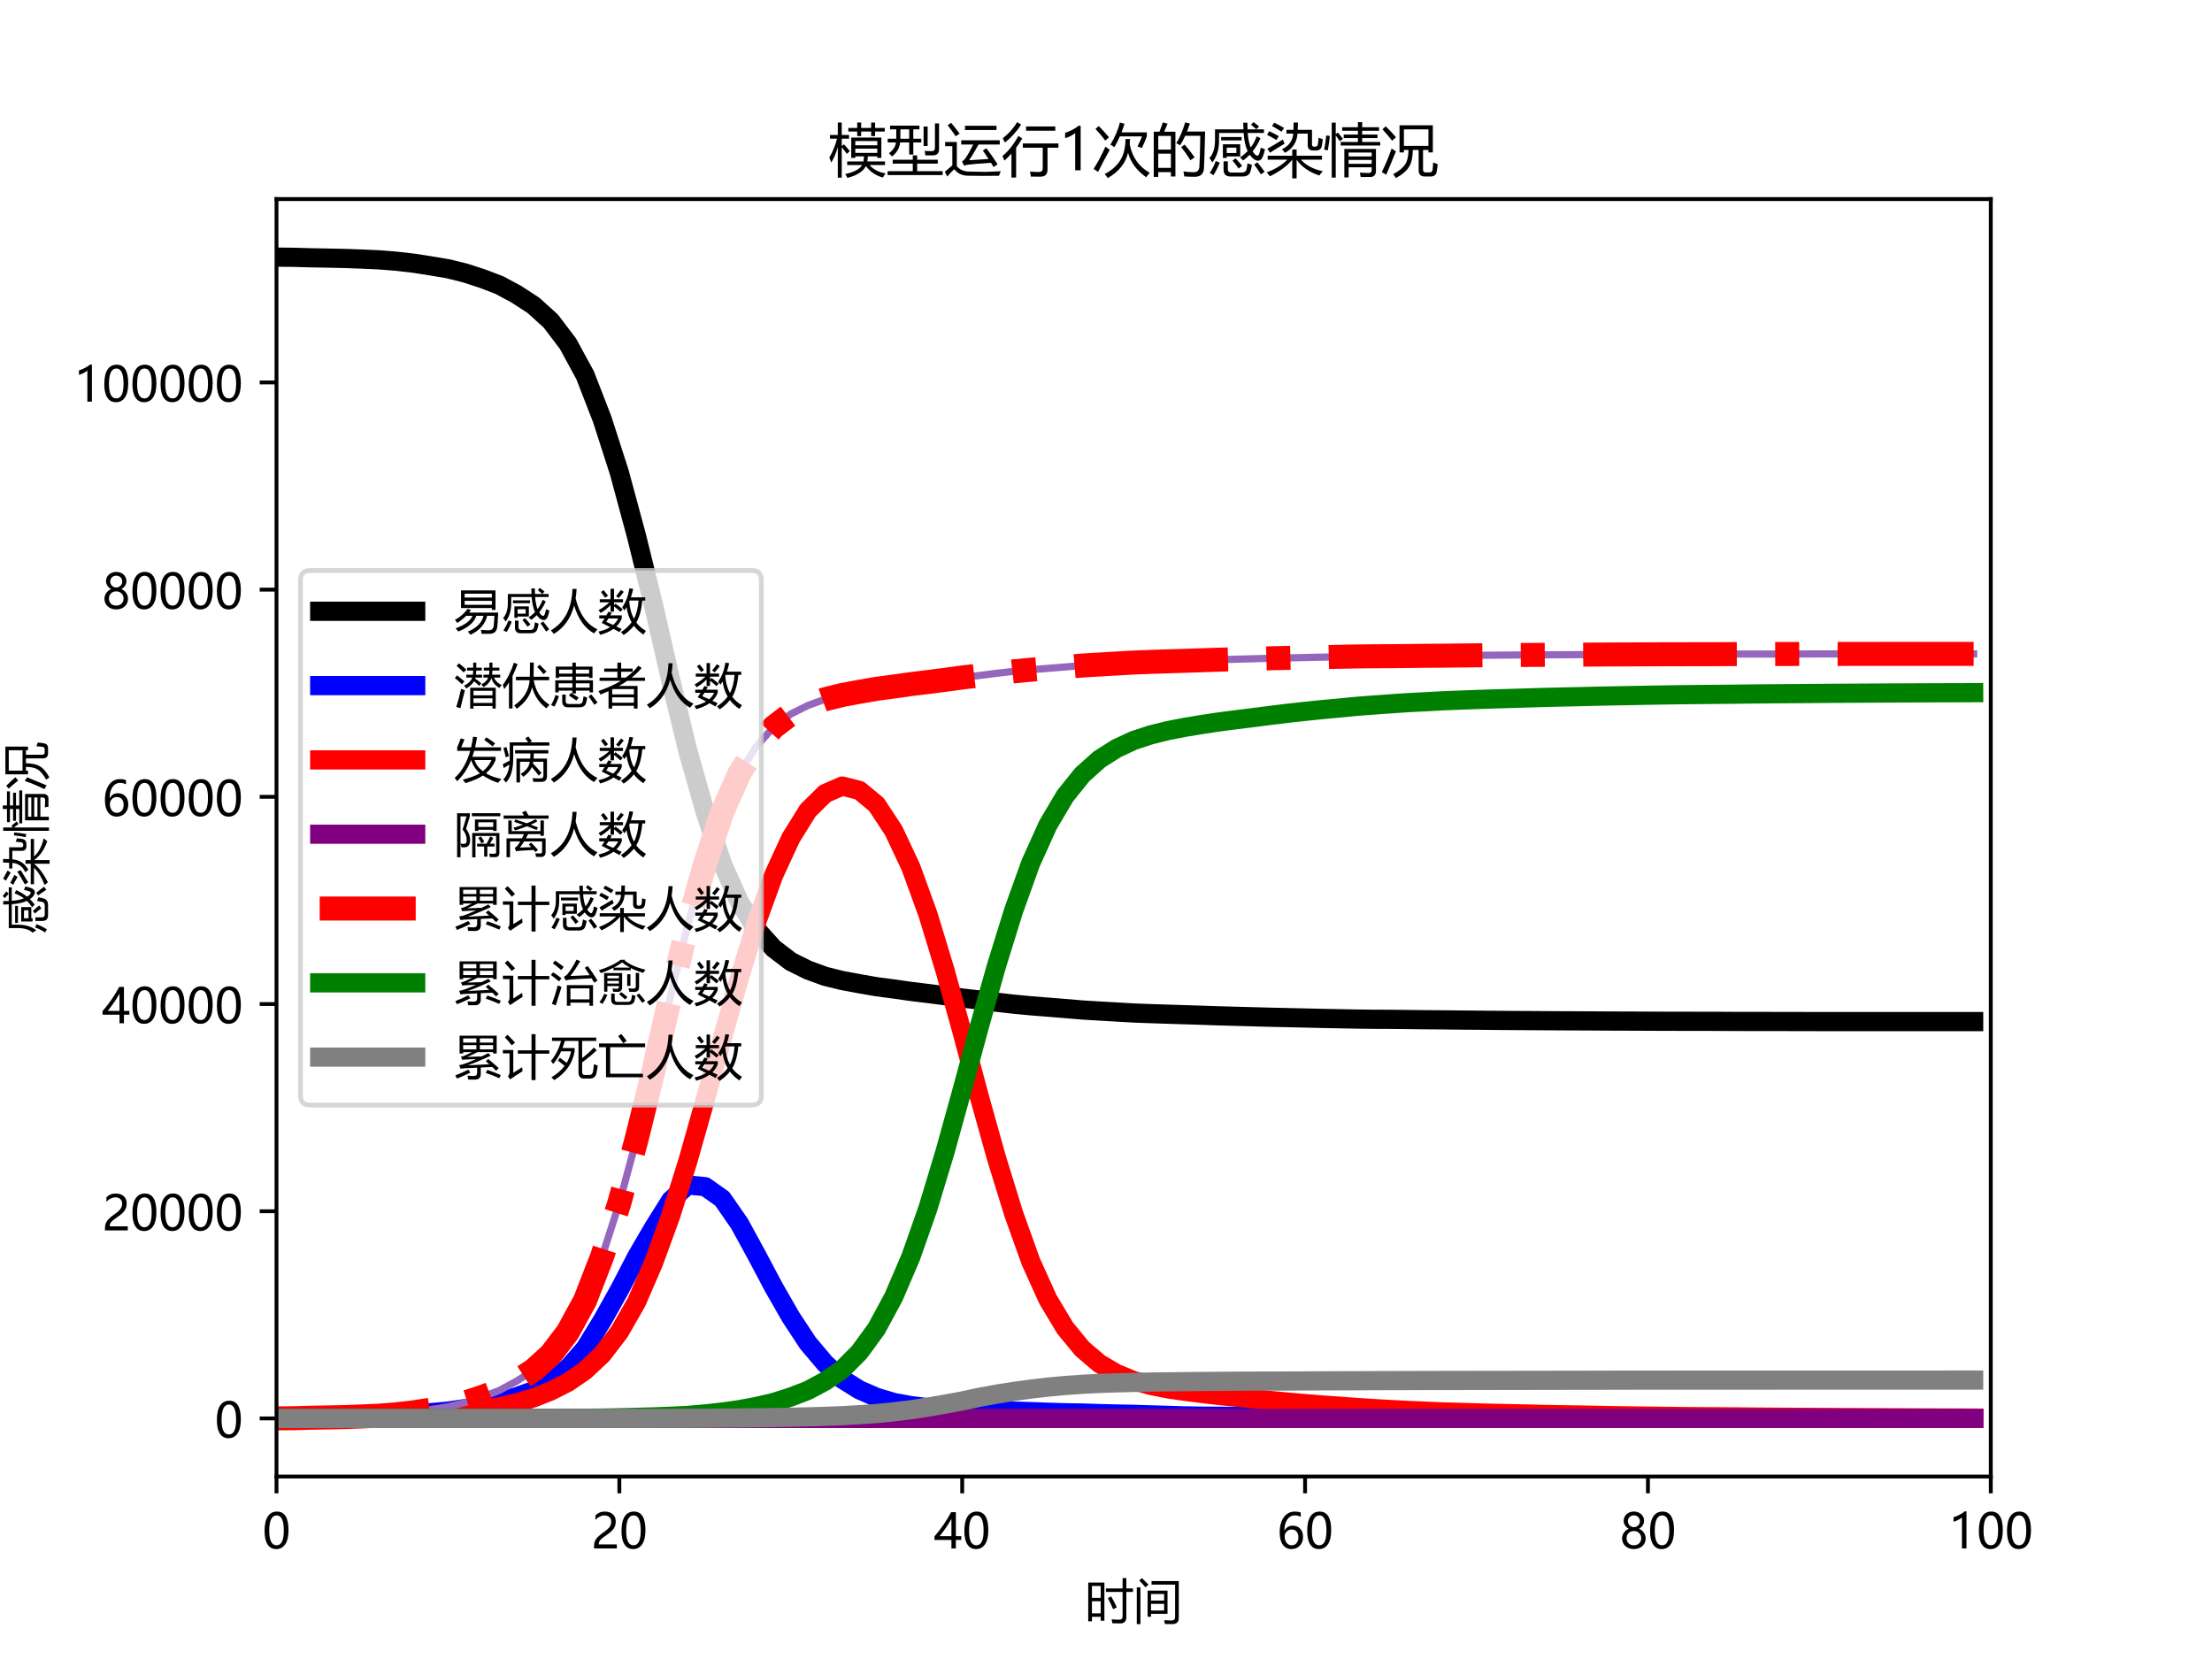 <?xml version="1.0" encoding="utf-8" standalone="no"?>
<!DOCTYPE svg PUBLIC "-//W3C//DTD SVG 1.1//EN"
  "http://www.w3.org/Graphics/SVG/1.1/DTD/svg11.dtd">
<!-- Created with matplotlib (https://matplotlib.org/) -->
<svg height="345.6pt" version="1.1" viewBox="0 0 460.8 345.6" width="460.8pt" xmlns="http://www.w3.org/2000/svg" xmlns:xlink="http://www.w3.org/1999/xlink">
 <defs>
  <style type="text/css">*{stroke-linecap:butt;stroke-linejoin:round;}</style>
 </defs>
 <g id="figure_1">
  <g id="patch_1">
   <path d="M 0 345.6 
L 460.8 345.6 
L 460.8 0 
L 0 0 
z
" style="fill:#ffffff;"/>
  </g>
  <g id="axes_1">
   <g id="patch_2">
    <path d="M 57.6 307.584 
L 414.72 307.584 
L 414.72 41.472 
L 57.6 41.472 
z
" style="fill:#ffffff;"/>
   </g>
   <g id="matplotlib.axis_1">
    <g id="xtick_1">
     <g id="line2d_1">
      <defs>
       <path d="M 0 0 
L 0 3.5 
" id="m6e5d387a80" style="stroke:#000000;stroke-width:0.8;"/>
      </defs>
      <g>
       <use style="stroke:#000000;stroke-width:0.8;" x="57.6" xlink:href="#m6e5d387a80" y="307.584"/>
      </g>
     </g>
     <g id="text_1">
      <!-- 0 -->
      <g transform="translate(54.668 322.578)scale(0.1 -0.1)">
       <defs>
        <path d="M 4.438 36.328 
Q 4.438 56.344 11.078 66.625 
Q 17.719 76.906 30.328 76.906 
Q 54.344 76.906 54.344 38.141 
Q 54.344 19 47.578 8.859 
Q 40.828 -1.266 28.609 -1.266 
Q 17.094 -1.266 10.766 8.344 
Q 4.438 17.969 4.438 36.328 
z
M 14.203 36.766 
Q 14.203 6.641 29.5 6.641 
Q 44.531 6.641 44.531 37.25 
Q 44.531 68.953 29.781 68.953 
Q 14.203 68.953 14.203 36.766 
z
" id="MicrosoftYaHei-48"/>
       </defs>
       <use xlink:href="#MicrosoftYaHei-48"/>
      </g>
     </g>
    </g>
    <g id="xtick_2">
     <g id="line2d_2">
      <g>
       <use style="stroke:#000000;stroke-width:0.8;" x="129.024" xlink:href="#m6e5d387a80" y="307.584"/>
      </g>
     </g>
     <g id="text_2">
      <!-- 20 -->
      <g transform="translate(123.16 322.578)scale(0.1 -0.1)">
       <defs>
        <path d="M 41.656 55.812 
Q 41.656 61.922 37.797 65.406 
Q 33.938 68.891 27.297 68.891 
Q 22.609 68.891 17.812 66.5 
Q 13.031 64.109 8.891 59.672 
L 8.891 68.953 
Q 12.594 72.797 17.297 74.844 
Q 22.016 76.906 28.375 76.906 
Q 38.625 76.906 44.875 71.406 
Q 51.125 65.922 51.125 56.547 
Q 51.125 48.188 47.281 42.078 
Q 43.453 35.984 34.188 29.594 
Q 24.703 23.047 21.5 20.219 
Q 18.312 17.391 17.031 14.797 
Q 15.766 12.203 15.766 8.5 
L 53.375 8.5 
L 53.375 0 
L 5.812 0 
L 5.812 3.766 
Q 5.812 10.297 7.594 14.859 
Q 9.375 19.438 13.469 23.75 
Q 17.578 28.078 26.266 34.125 
Q 35.156 40.375 38.406 45.094 
Q 41.656 49.812 41.656 55.812 
z
" id="MicrosoftYaHei-50"/>
       </defs>
       <use xlink:href="#MicrosoftYaHei-50"/>
       <use x="58.643" xlink:href="#MicrosoftYaHei-48"/>
      </g>
     </g>
    </g>
    <g id="xtick_3">
     <g id="line2d_3">
      <g>
       <use style="stroke:#000000;stroke-width:0.8;" x="200.448" xlink:href="#m6e5d387a80" y="307.584"/>
      </g>
     </g>
     <g id="text_3">
      <!-- 40 -->
      <g transform="translate(194.584 322.578)scale(0.1 -0.1)">
       <defs>
        <path d="M 45.406 75.641 
L 45.406 25.688 
L 56.734 25.688 
L 56.734 17.781 
L 45.406 17.781 
L 45.406 0 
L 36.141 0 
L 36.141 17.781 
L 0.828 17.781 
L 0.828 25.25 
Q 10.25 35.844 19.766 49.656 
Q 29.297 63.484 35.5 75.641 
z
M 11.578 25.688 
L 36.141 25.688 
L 36.141 61.719 
Q 31.062 52.594 25.25 44.016 
Q 19.438 35.453 11.578 25.688 
z
" id="MicrosoftYaHei-52"/>
       </defs>
       <use xlink:href="#MicrosoftYaHei-52"/>
       <use x="58.643" xlink:href="#MicrosoftYaHei-48"/>
      </g>
     </g>
    </g>
    <g id="xtick_4">
     <g id="line2d_4">
      <g>
       <use style="stroke:#000000;stroke-width:0.8;" x="271.872" xlink:href="#m6e5d387a80" y="307.584"/>
      </g>
     </g>
     <g id="text_4">
      <!-- 60 -->
      <g transform="translate(266.008 322.578)scale(0.1 -0.1)">
       <defs>
        <path d="M 49.703 65.922 
Q 43.797 68.953 37.359 68.953 
Q 27.547 68.953 21.578 60.406 
Q 15.625 51.859 15.531 37.062 
L 15.766 37.062 
Q 21.141 47.469 32.906 47.469 
Q 42.719 47.469 48.578 41.062 
Q 54.438 34.672 54.438 24.078 
Q 54.438 12.984 47.672 5.859 
Q 40.922 -1.266 30.422 -1.266 
Q 18.891 -1.266 12.328 7.734 
Q 5.766 16.75 5.766 33.297 
Q 5.766 53.328 14.375 65.109 
Q 23 76.906 37.062 76.906 
Q 45.125 76.906 49.703 74.703 
z
M 16.109 24.75 
Q 16.109 17.281 20.094 11.953 
Q 24.078 6.641 30.672 6.641 
Q 36.922 6.641 40.828 11.234 
Q 44.734 15.828 44.734 23.047 
Q 44.734 30.859 41.047 35.203 
Q 37.359 39.547 30.562 39.547 
Q 24.125 39.547 20.109 35.156 
Q 16.109 30.766 16.109 24.75 
z
" id="MicrosoftYaHei-54"/>
       </defs>
       <use xlink:href="#MicrosoftYaHei-54"/>
       <use x="58.643" xlink:href="#MicrosoftYaHei-48"/>
      </g>
     </g>
    </g>
    <g id="xtick_5">
     <g id="line2d_5">
      <g>
       <use style="stroke:#000000;stroke-width:0.8;" x="343.296" xlink:href="#m6e5d387a80" y="307.584"/>
      </g>
     </g>
     <g id="text_5">
      <!-- 80 -->
      <g transform="translate(337.432 322.578)scale(0.1 -0.1)">
       <defs>
        <path d="M 4.781 21.094 
Q 4.781 27.641 8.688 33.156 
Q 12.594 38.672 18.75 41.016 
Q 13.812 43.797 10.938 48.141 
Q 8.062 52.484 8.062 57.562 
Q 8.062 62.938 10.812 67.375 
Q 13.578 71.828 18.484 74.359 
Q 23.391 76.906 29.297 76.906 
Q 35.25 76.906 40.188 74.391 
Q 45.125 71.875 47.859 67.422 
Q 50.594 62.984 50.594 57.562 
Q 50.594 52.594 47.781 48.219 
Q 44.969 43.844 39.984 41.016 
Q 46.141 38.625 50 33.109 
Q 53.859 27.594 53.859 21.094 
Q 53.859 14.656 50.781 9.547 
Q 47.703 4.438 42.031 1.609 
Q 36.375 -1.219 29.297 -1.219 
Q 22.266 -1.219 16.641 1.609 
Q 11.031 4.438 7.906 9.562 
Q 4.781 14.703 4.781 21.094 
z
M 14.156 21.531 
Q 14.156 14.797 18.312 10.734 
Q 22.469 6.688 29.344 6.688 
Q 36.078 6.688 40.344 10.812 
Q 44.625 14.938 44.625 21.531 
Q 44.625 27.781 40.297 32.047 
Q 35.984 36.328 29.344 36.328 
Q 22.75 36.328 18.453 32.156 
Q 14.156 27.984 14.156 21.531 
z
M 16.891 56.781 
Q 16.891 51.703 20.5 48.062 
Q 24.125 44.438 29.344 44.438 
Q 34.469 44.438 38.203 48.094 
Q 41.938 51.766 41.938 56.781 
Q 41.938 61.922 38.344 65.484 
Q 34.766 69.047 29.344 69.047 
Q 23.969 69.047 20.422 65.547 
Q 16.891 62.062 16.891 56.781 
z
" id="MicrosoftYaHei-56"/>
       </defs>
       <use xlink:href="#MicrosoftYaHei-56"/>
       <use x="58.643" xlink:href="#MicrosoftYaHei-48"/>
      </g>
     </g>
    </g>
    <g id="xtick_6">
     <g id="line2d_6">
      <g>
       <use style="stroke:#000000;stroke-width:0.8;" x="414.72" xlink:href="#m6e5d387a80" y="307.584"/>
      </g>
     </g>
     <g id="text_6">
      <!-- 100 -->
      <g transform="translate(405.924 322.578)scale(0.1 -0.1)">
       <defs>
        <path d="M 27.828 0 
L 27.828 64.703 
Q 25.594 62.453 20.234 59.672 
Q 14.891 56.891 10.359 55.766 
L 10.359 65.141 
Q 16.359 66.797 23.188 70.438 
Q 30.031 74.078 33.688 77.297 
L 37.312 77.297 
L 37.312 0 
z
" id="MicrosoftYaHei-49"/>
       </defs>
       <use xlink:href="#MicrosoftYaHei-49"/>
       <use x="58.643" xlink:href="#MicrosoftYaHei-48"/>
       <use x="117.285" xlink:href="#MicrosoftYaHei-48"/>
      </g>
     </g>
    </g>
    <g id="text_7">
     <!-- 时间 -->
     <g transform="translate(226.16 337.057)scale(0.1 -0.1)">
      <defs>
       <path d="M 5.375 73.875 
L 39.062 73.875 
L 39.062 -5.719 
L 31.344 -5.719 
L 31.344 2.391 
L 13.094 2.391 
L 13.094 -6.891 
L 5.375 -6.891 
z
M 42.281 61.578 
L 76.953 61.578 
L 76.953 83.156 
L 84.766 83.156 
L 84.766 61.578 
L 98.641 61.578 
L 98.641 54.344 
L 84.766 54.344 
L 84.766 1.812 
Q 84.766 -11.281 72.266 -11.281 
Q 66.609 -11.281 55.672 -10.984 
Q 55.172 -7.469 54.109 -2.781 
Q 64.359 -3.562 70.125 -3.562 
Q 76.953 -3.562 76.953 3.375 
L 76.953 54.344 
L 42.281 54.344 
z
M 13.094 9.625 
L 31.344 9.625 
L 31.344 34.906 
L 13.094 34.906 
z
M 31.344 66.656 
L 13.094 66.656 
L 13.094 41.938 
L 31.344 41.938 
z
M 53.219 44.969 
Q 61.031 30.719 65.047 22.219 
Q 62.5 21.047 57.234 18.312 
Q 53.422 27.594 46.297 41.453 
z
" id="MicrosoftYaHei-26102"/>
       <path d="M 29.109 56.984 
L 70.516 56.984 
L 70.516 8.641 
L 36.141 8.641 
L 36.141 2.594 
L 29.109 2.594 
z
M 37.312 69.578 
L 37.312 76.906 
L 93.953 76.906 
L 93.953 -0.438 
Q 93.953 -12.75 79.984 -12.75 
Q 74.312 -12.75 65.141 -12.547 
Q 64.75 -9.625 63.578 -4.641 
Q 71.688 -5.219 79 -5.219 
Q 86.328 -5.219 86.328 1.906 
L 86.328 69.578 
z
M 6.547 63.812 
L 14.156 63.812 
L 14.156 -12.75 
L 6.547 -12.75 
z
M 36.141 15.578 
L 63.484 15.578 
L 63.484 29.438 
L 36.141 29.438 
z
M 63.484 50.047 
L 36.141 50.047 
L 36.141 36.375 
L 63.484 36.375 
z
M 11.625 78.172 
L 17.188 83.156 
Q 24.609 76.125 30.953 69.484 
L 24.609 63.922 
Q 18.656 70.953 11.625 78.172 
z
" id="MicrosoftYaHei-38388"/>
      </defs>
      <use xlink:href="#MicrosoftYaHei-26102"/>
      <use x="100" xlink:href="#MicrosoftYaHei-38388"/>
     </g>
    </g>
   </g>
   <g id="matplotlib.axis_2">
    <g id="ytick_1">
     <g id="line2d_7">
      <defs>
       <path d="M 0 0 
L -3.5 0 
" id="m1cbdfabd12" style="stroke:#000000;stroke-width:0.8;"/>
      </defs>
      <g>
       <use style="stroke:#000000;stroke-width:0.8;" x="57.6" xlink:href="#m1cbdfabd12" y="295.488"/>
      </g>
     </g>
     <g id="text_8">
      <!-- 0 -->
      <g transform="translate(44.736 299.485)scale(0.1 -0.1)">
       <use xlink:href="#MicrosoftYaHei-48"/>
      </g>
     </g>
    </g>
    <g id="ytick_2">
     <g id="line2d_8">
      <g>
       <use style="stroke:#000000;stroke-width:0.8;" x="57.6" xlink:href="#m1cbdfabd12" y="252.324"/>
      </g>
     </g>
     <g id="text_9">
      <!-- 20000 -->
      <g transform="translate(21.28 256.321)scale(0.1 -0.1)">
       <use xlink:href="#MicrosoftYaHei-50"/>
       <use x="58.643" xlink:href="#MicrosoftYaHei-48"/>
       <use x="117.285" xlink:href="#MicrosoftYaHei-48"/>
       <use x="175.928" xlink:href="#MicrosoftYaHei-48"/>
       <use x="234.57" xlink:href="#MicrosoftYaHei-48"/>
      </g>
     </g>
    </g>
    <g id="ytick_3">
     <g id="line2d_9">
      <g>
       <use style="stroke:#000000;stroke-width:0.8;" x="57.6" xlink:href="#m1cbdfabd12" y="209.16"/>
      </g>
     </g>
     <g id="text_10">
      <!-- 40000 -->
      <g transform="translate(21.28 213.157)scale(0.1 -0.1)">
       <use xlink:href="#MicrosoftYaHei-52"/>
       <use x="58.643" xlink:href="#MicrosoftYaHei-48"/>
       <use x="117.285" xlink:href="#MicrosoftYaHei-48"/>
       <use x="175.928" xlink:href="#MicrosoftYaHei-48"/>
       <use x="234.57" xlink:href="#MicrosoftYaHei-48"/>
      </g>
     </g>
    </g>
    <g id="ytick_4">
     <g id="line2d_10">
      <g>
       <use style="stroke:#000000;stroke-width:0.8;" x="57.6" xlink:href="#m1cbdfabd12" y="165.996"/>
      </g>
     </g>
     <g id="text_11">
      <!-- 60000 -->
      <g transform="translate(21.28 169.992)scale(0.1 -0.1)">
       <use xlink:href="#MicrosoftYaHei-54"/>
       <use x="58.643" xlink:href="#MicrosoftYaHei-48"/>
       <use x="117.285" xlink:href="#MicrosoftYaHei-48"/>
       <use x="175.928" xlink:href="#MicrosoftYaHei-48"/>
       <use x="234.57" xlink:href="#MicrosoftYaHei-48"/>
      </g>
     </g>
    </g>
    <g id="ytick_5">
     <g id="line2d_11">
      <g>
       <use style="stroke:#000000;stroke-width:0.8;" x="57.6" xlink:href="#m1cbdfabd12" y="122.831"/>
      </g>
     </g>
     <g id="text_12">
      <!-- 80000 -->
      <g transform="translate(21.28 126.828)scale(0.1 -0.1)">
       <use xlink:href="#MicrosoftYaHei-56"/>
       <use x="58.643" xlink:href="#MicrosoftYaHei-48"/>
       <use x="117.285" xlink:href="#MicrosoftYaHei-48"/>
       <use x="175.928" xlink:href="#MicrosoftYaHei-48"/>
       <use x="234.57" xlink:href="#MicrosoftYaHei-48"/>
      </g>
     </g>
    </g>
    <g id="ytick_6">
     <g id="line2d_12">
      <g>
       <use style="stroke:#000000;stroke-width:0.8;" x="57.6" xlink:href="#m1cbdfabd12" y="79.667"/>
      </g>
     </g>
     <g id="text_13">
      <!-- 100000 -->
      <g transform="translate(15.416 83.664)scale(0.1 -0.1)">
       <use xlink:href="#MicrosoftYaHei-49"/>
       <use x="58.643" xlink:href="#MicrosoftYaHei-48"/>
       <use x="117.285" xlink:href="#MicrosoftYaHei-48"/>
       <use x="175.928" xlink:href="#MicrosoftYaHei-48"/>
       <use x="234.57" xlink:href="#MicrosoftYaHei-48"/>
       <use x="293.213" xlink:href="#MicrosoftYaHei-48"/>
      </g>
     </g>
    </g>
    <g id="text_14">
     <!-- 感染情况 -->
     <g transform="translate(8.93 194.528)rotate(-90)scale(0.1 -0.1)">
      <defs>
       <path d="M 55.172 22.219 
Q 62.703 27.203 68.562 33.297 
Q 62.844 45.453 61.625 64.797 
L 18.953 64.797 
L 18.953 51.906 
Q 18.953 28.172 7.234 13.625 
Q 5.172 17.719 2.156 21.047 
Q 11.922 31.781 11.922 52 
L 11.922 71.047 
L 61.281 71.047 
Q 60.984 77 60.938 82.562 
L 68.172 82.562 
Q 68.172 77 68.406 71.047 
L 96.875 71.047 
L 96.875 64.797 
L 68.75 64.797 
Q 69.781 49.75 73.875 39.547 
Q 80.469 48.25 84.281 58.938 
L 90.922 55.609 
Q 85.25 42.828 77.297 32.859 
Q 79.047 30.031 81.156 27.781 
Q 83.5 25.344 85.547 25.344 
Q 87.406 25.344 88.578 28.469 
Q 90.047 32.562 91.5 39.406 
Q 94.047 38.031 98.734 36.281 
Q 96.484 27.594 94.828 23.484 
Q 92 16.656 86.531 16.656 
Q 82.031 16.656 76.953 21.344 
Q 74.312 23.781 72.125 26.953 
Q 66.844 21.484 60.75 17.047 
Q 58.406 19.672 55.172 22.219 
z
M 25.594 45.172 
L 55.672 45.172 
L 55.672 24.078 
L 32.234 24.078 
L 32.234 21.344 
L 25.594 21.344 
z
M 26.766 15.578 
L 34.188 15.578 
L 34.188 2.094 
Q 34.188 -3.953 40.438 -3.953 
L 58.016 -3.953 
Q 65.531 -3.953 66.609 1.703 
Q 67.391 4.938 68.359 12.156 
Q 71.688 10.797 76.078 9.234 
Q 74.812 2.594 73.531 -1.609 
Q 71.188 -10.797 59.578 -10.797 
L 38.875 -10.797 
Q 26.766 -10.797 26.766 1.219 
z
M 22.562 57.766 
L 58.109 57.766 
L 58.109 51.906 
L 22.562 51.906 
z
M 13.188 16.062 
L 20.125 13.328 
Q 15.141 0.734 9.281 -8.344 
Q 6.844 -6.891 2.734 -4.641 
Q 9.078 4.547 13.188 16.062 
z
M 49.031 29.938 
L 49.031 39.312 
L 32.234 39.312 
L 32.234 29.938 
z
M 79.891 9.906 
L 85.359 13.812 
Q 91.609 6.594 98.047 -2.594 
L 91.609 -7.172 
Q 86.922 0.531 79.891 9.906 
z
M 42.281 16.75 
L 47.562 20.75 
Q 54 13.922 59.078 7.672 
L 52.938 2.984 
Q 47.656 10.594 42.281 16.75 
z
M 88.375 76.031 
L 83.594 71.234 
Q 79.391 75.141 74.422 79.156 
L 78.719 83.641 
Q 83.797 79.938 88.375 76.031 
z
" id="MicrosoftYaHei-24863"/>
       <path d="M 99.031 -1.703 
Q 95.312 -5.719 92.969 -9.125 
Q 66.703 -0.25 53.609 18.312 
L 53.609 -14.016 
L 46 -14.016 
L 46 18.312 
Q 32.328 1.812 7.234 -10.406 
Q 4.891 -7.375 1.656 -3.656 
Q 23.828 4.641 37.594 18.406 
L 3.328 18.406 
L 3.328 25.25 
L 46 25.25 
L 46 36.078 
L 53.609 36.078 
L 53.609 25.25 
L 97.562 25.25 
L 97.562 18.406 
L 61.031 18.406 
Q 74.031 3.766 99.031 -1.703 
z
M 35.938 70.266 
L 48.047 70.266 
Q 48.25 75.141 48.438 82.953 
L 55.953 82.953 
Q 55.766 75.734 55.562 70.266 
L 80.281 70.266 
L 80.281 44.781 
Q 80.281 40.969 83.891 40.969 
L 86.141 40.969 
Q 89.938 40.969 90.719 45.953 
Q 91.312 50.047 91.703 56.391 
Q 95.406 54.938 99.031 53.953 
Q 98.438 47.906 97.656 43.609 
Q 96.188 34.328 87.5 34.328 
L 82.422 34.328 
Q 72.859 34.328 72.859 43.797 
L 72.859 63.625 
L 55.172 63.625 
Q 53.328 41.156 33.5 30.328 
Q 31.062 33.344 28.125 36.469 
Q 46.188 44.969 47.75 63.625 
L 35.938 63.625 
z
M 29.688 53.375 
Q 31.25 48.969 32.625 46.047 
Q 19.828 38.625 7.422 30.516 
L 2.828 37.453 
Q 16.312 44.969 29.688 53.375 
z
M 14.75 82.672 
Q 24.219 77.875 31.938 73.391 
Q 29.297 70.062 27.344 67.047 
Q 18.844 72.516 10.844 76.906 
z
M 5.953 67.828 
Q 13.578 64.312 22.656 59.234 
Q 20.219 55.328 18.453 52.594 
Q 8.016 58.844 2.25 61.578 
z
" id="MicrosoftYaHei-26579"/>
       <path d="M 43.844 -12.453 
L 36.422 -12.453 
L 36.422 37.062 
L 91.312 37.062 
L 91.312 -0.641 
Q 91.312 -11.469 81.453 -11.672 
Q 75 -11.766 64.844 -11.672 
Q 64.359 -8.547 63.375 -4.156 
Q 72.656 -4.734 78.516 -4.734 
Q 83.891 -4.734 83.891 -0.047 
L 83.891 5.219 
L 43.844 5.219 
z
M 30.078 49.172 
L 59.969 49.172 
L 59.969 55.906 
L 35.359 55.906 
L 35.359 62.062 
L 59.969 62.062 
L 59.969 68.609 
L 32.625 68.609 
L 32.625 74.75 
L 59.969 74.75 
L 59.969 83.547 
L 67.391 83.547 
L 67.391 74.75 
L 96.688 74.75 
L 96.688 68.609 
L 67.391 68.609 
L 67.391 62.062 
L 93.953 62.062 
L 93.953 55.906 
L 67.391 55.906 
L 67.391 49.172 
L 98.734 49.172 
L 98.734 43.016 
L 30.078 43.016 
z
M 14.547 82.672 
L 21.484 82.672 
L 21.484 62.797 
L 25.203 65.484 
Q 30.172 59.625 34.078 54.641 
L 28.609 50.641 
Q 25.594 55.078 21.484 60.453 
L 21.484 -12.75 
L 14.547 -12.75 
z
M 83.891 30.812 
L 43.844 30.812 
L 43.844 24.078 
L 83.891 24.078 
z
M 43.844 11.281 
L 83.891 11.281 
L 83.891 18.016 
L 43.844 18.016 
z
M 4.984 60.406 
L 11.234 59.625 
Q 10.156 47.797 7.719 34.516 
Q 5.469 35.109 1.375 35.891 
Q 3.516 45.453 4.984 60.406 
z
" id="MicrosoftYaHei-24773"/>
       <path d="M 39.844 31 
L 32.234 31 
L 32.234 78.078 
L 90.047 78.078 
L 90.047 31 
L 82.422 31 
L 82.422 35.297 
L 73.047 35.297 
L 73.047 1.125 
Q 73.047 -3.766 77.641 -3.766 
L 84.375 -3.766 
Q 89.062 -3.766 89.656 1.422 
Q 90.328 6 90.531 13.531 
Q 93.844 12.156 98.438 10.594 
Q 97.75 2.875 96.781 -2.297 
Q 95.406 -10.797 86.031 -10.797 
L 76.375 -10.797 
Q 65.438 -10.797 65.438 -0.141 
L 65.438 35.297 
L 55.328 35.297 
Q 54.984 16.703 49.422 7.078 
Q 43.359 -3.953 25.984 -13.531 
Q 23.828 -10.203 21.094 -6.891 
Q 37.109 1.906 42.578 11.188 
Q 47.469 19 47.797 35.297 
L 39.844 35.297 
z
M 82.422 71.047 
L 39.844 71.047 
L 39.844 42.328 
L 82.422 42.328 
z
M 18.453 37.75 
Q 22.656 34.812 25.984 32.859 
Q 17.781 13.422 9.188 -7.766 
L 1.375 -3.078 
Q 10.641 14.984 18.453 37.75 
z
M 8.297 76.312 
Q 17.281 67.531 26.078 57.375 
L 19.344 51.312 
Q 11.328 61.766 2.547 71.141 
z
" id="MicrosoftYaHei-20917"/>
      </defs>
      <use xlink:href="#MicrosoftYaHei-24863"/>
      <use x="100" xlink:href="#MicrosoftYaHei-26579"/>
      <use x="200" xlink:href="#MicrosoftYaHei-24773"/>
      <use x="300" xlink:href="#MicrosoftYaHei-20917"/>
     </g>
    </g>
   </g>
   <g id="line2d_13">
    <path clip-path="url(#p52c88ad991)" d="M 57.6 53.568 
L 61.171 53.6 
L 64.742 53.704 
L 68.314 53.767 
L 71.885 53.844 
L 75.456 53.972 
L 79.027 54.136 
L 82.598 54.42 
L 86.17 54.833 
L 89.741 55.387 
L 93.312 55.983 
L 96.883 56.868 
L 100.454 58.027 
L 104.026 59.391 
L 107.597 61.312 
L 111.168 63.64 
L 114.739 66.88 
L 118.31 71.583 
L 121.882 78.15 
L 125.453 87.348 
L 129.024 98.45 
L 132.595 111.669 
L 136.166 126.149 
L 139.738 141.789 
L 143.309 156.517 
L 146.88 169.11 
L 150.451 179.834 
L 154.022 187.884 
L 157.594 193.612 
L 161.165 197.577 
L 164.736 200.302 
L 168.307 202.076 
L 171.878 203.382 
L 175.45 204.261 
L 179.021 204.925 
L 182.592 205.549 
L 186.163 206.019 
L 189.734 206.529 
L 193.306 206.963 
L 196.877 207.424 
L 200.448 207.906 
L 204.019 208.322 
L 207.59 208.776 
L 211.162 209.186 
L 214.733 209.524 
L 218.304 209.809 
L 221.875 210.096 
L 225.446 210.398 
L 229.018 210.614 
L 232.589 210.819 
L 236.16 211.024 
L 239.731 211.158 
L 243.302 211.275 
L 246.874 211.385 
L 250.445 211.499 
L 254.016 211.62 
L 257.587 211.719 
L 261.158 211.812 
L 264.73 211.911 
L 268.301 211.989 
L 271.872 212.067 
L 275.443 212.151 
L 279.014 212.22 
L 282.586 212.289 
L 286.157 212.332 
L 289.728 212.347 
L 293.299 212.388 
L 296.87 212.427 
L 300.442 212.453 
L 304.013 212.494 
L 307.584 212.524 
L 311.155 212.557 
L 314.726 212.587 
L 318.298 212.606 
L 321.869 212.63 
L 325.44 212.65 
L 329.011 212.665 
L 332.582 212.684 
L 336.154 212.706 
L 339.725 212.716 
L 343.296 212.732 
L 346.867 212.747 
L 350.438 212.753 
L 354.01 212.76 
L 357.581 212.764 
L 361.152 212.783 
L 364.723 212.792 
L 368.294 212.794 
L 371.866 212.798 
L 375.437 212.807 
L 379.008 212.814 
L 382.579 212.814 
L 386.15 212.816 
L 389.722 212.816 
L 393.293 212.818 
L 396.864 212.818 
L 400.435 212.818 
L 404.006 212.818 
L 407.578 212.818 
L 411.149 212.818 
" style="fill:none;stroke:#1f77b4;stroke-linecap:square;stroke-width:1.5;"/>
   </g>
   <g id="line2d_14">
    <path clip-path="url(#p52c88ad991)" d="M 57.6 53.568 
L 61.171 53.6 
L 64.742 53.704 
L 68.314 53.767 
L 71.885 53.844 
L 75.456 53.972 
L 79.027 54.136 
L 82.598 54.42 
L 86.17 54.833 
L 89.741 55.387 
L 93.312 55.983 
L 96.883 56.868 
L 100.454 58.027 
L 104.026 59.391 
L 107.597 61.312 
L 111.168 63.64 
L 114.739 66.88 
L 118.31 71.583 
L 121.882 78.15 
L 125.453 87.348 
L 129.024 98.45 
L 132.595 111.669 
L 136.166 126.149 
L 139.738 141.789 
L 143.309 156.517 
L 146.88 169.11 
L 150.451 179.834 
L 154.022 187.884 
L 157.594 193.612 
L 161.165 197.577 
L 164.736 200.302 
L 168.307 202.076 
L 171.878 203.382 
L 175.45 204.261 
L 179.021 204.925 
L 182.592 205.549 
L 186.163 206.019 
L 189.734 206.529 
L 193.306 206.963 
L 196.877 207.424 
L 200.448 207.906 
L 204.019 208.322 
L 207.59 208.776 
L 211.162 209.186 
L 214.733 209.524 
L 218.304 209.809 
L 221.875 210.096 
L 225.446 210.398 
L 229.018 210.614 
L 232.589 210.819 
L 236.16 211.024 
L 239.731 211.158 
L 243.302 211.275 
L 246.874 211.385 
L 250.445 211.499 
L 254.016 211.62 
L 257.587 211.719 
L 261.158 211.812 
L 264.73 211.911 
L 268.301 211.989 
L 271.872 212.067 
L 275.443 212.151 
L 279.014 212.22 
L 282.586 212.289 
L 286.157 212.332 
L 289.728 212.347 
L 293.299 212.388 
L 296.87 212.427 
L 300.442 212.453 
L 304.013 212.494 
L 307.584 212.524 
L 311.155 212.557 
L 314.726 212.587 
L 318.298 212.606 
L 321.869 212.63 
L 325.44 212.65 
L 329.011 212.665 
L 332.582 212.684 
L 336.154 212.706 
L 339.725 212.716 
L 343.296 212.732 
L 346.867 212.747 
L 350.438 212.753 
L 354.01 212.76 
L 357.581 212.764 
L 361.152 212.783 
L 364.723 212.792 
L 368.294 212.794 
L 371.866 212.798 
L 375.437 212.807 
L 379.008 212.814 
L 382.579 212.814 
L 386.15 212.816 
L 389.722 212.816 
L 393.293 212.818 
L 396.864 212.818 
L 400.435 212.818 
L 404.006 212.818 
L 407.578 212.818 
L 411.149 212.818 
" style="fill:none;stroke:#000000;stroke-linecap:square;stroke-width:4;"/>
   </g>
   <g id="line2d_15">
    <path clip-path="url(#p52c88ad991)" d="M 57.6 295.473 
L 61.171 295.445 
L 64.742 295.348 
L 68.314 295.307 
L 71.885 295.268 
L 75.456 295.19 
L 79.027 295.091 
L 82.598 294.903 
L 86.17 294.633 
L 89.741 294.282 
L 93.312 293.964 
L 96.883 293.433 
L 100.454 292.805 
L 104.026 292.082 
L 107.597 290.973 
L 111.168 289.693 
L 114.739 287.88 
L 118.31 284.997 
L 121.882 280.914 
L 125.453 275.117 
L 129.024 268.741 
L 132.595 261.842 
L 136.166 255.721 
L 139.738 250.017 
L 143.309 246.853 
L 146.88 247.2 
L 150.451 249.721 
L 154.022 254.868 
L 157.594 261.393 
L 161.165 268.139 
L 164.736 274.372 
L 168.307 279.796 
L 171.878 284.024 
L 175.45 287.306 
L 179.021 289.531 
L 182.592 291.083 
L 186.163 292.154 
L 189.734 292.808 
L 193.306 293.25 
L 196.877 293.5 
L 200.448 293.656 
L 204.019 293.796 
L 207.59 293.859 
L 211.162 293.96 
L 214.733 294.064 
L 218.304 294.193 
L 221.875 294.303 
L 225.446 294.357 
L 229.018 294.474 
L 232.589 294.562 
L 236.16 294.629 
L 239.731 294.743 
L 243.302 294.845 
L 246.874 294.948 
L 250.445 295.013 
L 254.016 295.028 
L 257.587 295.067 
L 261.158 295.108 
L 264.73 295.119 
L 268.301 295.16 
L 271.872 295.175 
L 275.443 295.192 
L 279.014 295.22 
L 282.586 295.235 
L 286.157 295.257 
L 289.728 295.305 
L 293.299 295.324 
L 296.87 295.337 
L 300.442 295.354 
L 304.013 295.359 
L 307.584 295.371 
L 311.155 295.374 
L 314.726 295.371 
L 318.298 295.389 
L 321.869 295.389 
L 325.44 295.402 
L 329.011 295.415 
L 332.582 295.421 
L 336.154 295.415 
L 339.725 295.421 
L 343.296 295.43 
L 346.867 295.434 
L 350.438 295.443 
L 354.01 295.447 
L 357.581 295.456 
L 361.152 295.445 
L 364.723 295.447 
L 368.294 295.453 
L 371.866 295.46 
L 375.437 295.46 
L 379.008 295.466 
L 382.579 295.473 
L 386.15 295.477 
L 389.722 295.482 
L 393.293 295.479 
L 396.864 295.484 
L 400.435 295.486 
L 404.006 295.488 
L 407.578 295.488 
L 411.149 295.488 
" style="fill:none;stroke:#ff7f0e;stroke-linecap:square;stroke-width:1.5;"/>
   </g>
   <g id="line2d_16">
    <path clip-path="url(#p52c88ad991)" d="M 57.6 295.473 
L 61.171 295.445 
L 64.742 295.348 
L 68.314 295.307 
L 71.885 295.268 
L 75.456 295.19 
L 79.027 295.091 
L 82.598 294.903 
L 86.17 294.633 
L 89.741 294.282 
L 93.312 293.964 
L 96.883 293.433 
L 100.454 292.805 
L 104.026 292.082 
L 107.597 290.973 
L 111.168 289.693 
L 114.739 287.88 
L 118.31 284.997 
L 121.882 280.914 
L 125.453 275.117 
L 129.024 268.741 
L 132.595 261.842 
L 136.166 255.721 
L 139.738 250.017 
L 143.309 246.853 
L 146.88 247.2 
L 150.451 249.721 
L 154.022 254.868 
L 157.594 261.393 
L 161.165 268.139 
L 164.736 274.372 
L 168.307 279.796 
L 171.878 284.024 
L 175.45 287.306 
L 179.021 289.531 
L 182.592 291.083 
L 186.163 292.154 
L 189.734 292.808 
L 193.306 293.25 
L 196.877 293.5 
L 200.448 293.656 
L 204.019 293.796 
L 207.59 293.859 
L 211.162 293.96 
L 214.733 294.064 
L 218.304 294.193 
L 221.875 294.303 
L 225.446 294.357 
L 229.018 294.474 
L 232.589 294.562 
L 236.16 294.629 
L 239.731 294.743 
L 243.302 294.845 
L 246.874 294.948 
L 250.445 295.013 
L 254.016 295.028 
L 257.587 295.067 
L 261.158 295.108 
L 264.73 295.119 
L 268.301 295.16 
L 271.872 295.175 
L 275.443 295.192 
L 279.014 295.22 
L 282.586 295.235 
L 286.157 295.257 
L 289.728 295.305 
L 293.299 295.324 
L 296.87 295.337 
L 300.442 295.354 
L 304.013 295.359 
L 307.584 295.371 
L 311.155 295.374 
L 314.726 295.371 
L 318.298 295.389 
L 321.869 295.389 
L 325.44 295.402 
L 329.011 295.415 
L 332.582 295.421 
L 336.154 295.415 
L 339.725 295.421 
L 343.296 295.43 
L 346.867 295.434 
L 350.438 295.443 
L 354.01 295.447 
L 357.581 295.456 
L 361.152 295.445 
L 364.723 295.447 
L 368.294 295.453 
L 371.866 295.46 
L 375.437 295.46 
L 379.008 295.466 
L 382.579 295.473 
L 386.15 295.477 
L 389.722 295.482 
L 393.293 295.479 
L 396.864 295.484 
L 400.435 295.486 
L 404.006 295.488 
L 407.578 295.488 
L 411.149 295.488 
" style="fill:none;stroke:#0000ff;stroke-linecap:square;stroke-width:4;"/>
   </g>
   <g id="line2d_17">
    <path clip-path="url(#p52c88ad991)" d="M 57.6 295.488 
L 61.171 295.484 
L 64.742 295.477 
L 68.314 295.456 
L 71.885 295.417 
L 75.456 295.367 
L 79.027 295.302 
L 82.598 295.205 
L 86.17 295.063 
L 89.741 294.86 
L 93.312 294.582 
L 96.883 294.228 
L 100.454 293.697 
L 104.026 293.056 
L 107.597 292.244 
L 111.168 291.195 
L 114.739 289.771 
L 118.31 287.964 
L 121.882 285.511 
L 125.453 282.144 
L 129.024 277.489 
L 132.595 271.256 
L 136.166 263 
L 139.738 253.2 
L 143.309 241.82 
L 146.88 229.203 
L 150.451 216.381 
L 154.022 203.717 
L 157.594 192.162 
L 161.165 182.325 
L 164.736 174.583 
L 168.307 168.836 
L 171.878 165.316 
L 175.45 163.751 
L 179.021 164.653 
L 182.592 167.608 
L 186.163 173.046 
L 189.734 180.632 
L 193.306 190.465 
L 196.877 202.191 
L 200.448 215.097 
L 204.019 228.482 
L 207.59 241.25 
L 211.162 252.825 
L 214.733 262.793 
L 218.304 270.692 
L 221.875 276.653 
L 225.446 280.993 
L 229.018 284.041 
L 232.589 286.136 
L 236.16 287.604 
L 239.731 288.616 
L 243.302 289.326 
L 246.874 289.844 
L 250.445 290.293 
L 254.016 290.716 
L 257.587 291.068 
L 261.158 291.392 
L 264.73 291.754 
L 268.301 292.085 
L 271.872 292.397 
L 275.443 292.684 
L 279.014 292.933 
L 282.586 293.2 
L 286.157 293.429 
L 289.728 293.632 
L 293.299 293.82 
L 296.87 293.969 
L 300.442 294.126 
L 304.013 294.221 
L 307.584 294.327 
L 311.155 294.418 
L 314.726 294.491 
L 318.298 294.571 
L 321.869 294.657 
L 325.44 294.718 
L 329.011 294.771 
L 332.582 294.838 
L 336.154 294.905 
L 339.725 294.961 
L 343.296 295.005 
L 346.867 295.048 
L 350.438 295.087 
L 354.01 295.119 
L 357.581 295.134 
L 361.152 295.16 
L 364.723 295.192 
L 368.294 295.218 
L 371.866 295.24 
L 375.437 295.257 
L 379.008 295.274 
L 382.579 295.296 
L 386.15 295.309 
L 389.722 295.326 
L 393.293 295.348 
L 396.864 295.359 
L 400.435 295.374 
L 404.006 295.387 
L 407.578 295.4 
L 411.149 295.415 
" style="fill:none;stroke:#2ca02c;stroke-linecap:square;stroke-width:1.5;"/>
   </g>
   <g id="line2d_18">
    <path clip-path="url(#p52c88ad991)" d="M 57.6 295.488 
L 61.171 295.484 
L 64.742 295.477 
L 68.314 295.456 
L 71.885 295.417 
L 75.456 295.367 
L 79.027 295.302 
L 82.598 295.205 
L 86.17 295.063 
L 89.741 294.86 
L 93.312 294.582 
L 96.883 294.228 
L 100.454 293.697 
L 104.026 293.056 
L 107.597 292.244 
L 111.168 291.195 
L 114.739 289.771 
L 118.31 287.964 
L 121.882 285.511 
L 125.453 282.144 
L 129.024 277.489 
L 132.595 271.256 
L 136.166 263 
L 139.738 253.2 
L 143.309 241.82 
L 146.88 229.203 
L 150.451 216.381 
L 154.022 203.717 
L 157.594 192.162 
L 161.165 182.325 
L 164.736 174.583 
L 168.307 168.836 
L 171.878 165.316 
L 175.45 163.751 
L 179.021 164.653 
L 182.592 167.608 
L 186.163 173.046 
L 189.734 180.632 
L 193.306 190.465 
L 196.877 202.191 
L 200.448 215.097 
L 204.019 228.482 
L 207.59 241.25 
L 211.162 252.825 
L 214.733 262.793 
L 218.304 270.692 
L 221.875 276.653 
L 225.446 280.993 
L 229.018 284.041 
L 232.589 286.136 
L 236.16 287.604 
L 239.731 288.616 
L 243.302 289.326 
L 246.874 289.844 
L 250.445 290.293 
L 254.016 290.716 
L 257.587 291.068 
L 261.158 291.392 
L 264.73 291.754 
L 268.301 292.085 
L 271.872 292.397 
L 275.443 292.684 
L 279.014 292.933 
L 282.586 293.2 
L 286.157 293.429 
L 289.728 293.632 
L 293.299 293.82 
L 296.87 293.969 
L 300.442 294.126 
L 304.013 294.221 
L 307.584 294.327 
L 311.155 294.418 
L 314.726 294.491 
L 318.298 294.571 
L 321.869 294.657 
L 325.44 294.718 
L 329.011 294.771 
L 332.582 294.838 
L 336.154 294.905 
L 339.725 294.961 
L 343.296 295.005 
L 346.867 295.048 
L 350.438 295.087 
L 354.01 295.119 
L 357.581 295.134 
L 361.152 295.16 
L 364.723 295.192 
L 368.294 295.218 
L 371.866 295.24 
L 375.437 295.257 
L 379.008 295.274 
L 382.579 295.296 
L 386.15 295.309 
L 389.722 295.326 
L 393.293 295.348 
L 396.864 295.359 
L 400.435 295.374 
L 404.006 295.387 
L 407.578 295.4 
L 411.149 295.415 
" style="fill:none;stroke:#ff0000;stroke-linecap:square;stroke-width:4;"/>
   </g>
   <g id="line2d_19">
    <path clip-path="url(#p52c88ad991)" d="M 57.6 295.488 
L 61.171 295.488 
L 64.742 295.488 
L 68.314 295.488 
L 71.885 295.488 
L 75.456 295.488 
L 79.027 295.488 
L 82.598 295.488 
L 86.17 295.488 
L 89.741 295.488 
L 93.312 295.488 
L 96.883 295.488 
L 100.454 295.488 
L 104.026 295.488 
L 107.597 295.488 
L 111.168 295.488 
L 114.739 295.488 
L 118.31 295.488 
L 121.882 295.488 
L 125.453 295.488 
L 129.024 295.488 
L 132.595 295.488 
L 136.166 295.488 
L 139.738 295.488 
L 143.309 295.488 
L 146.88 295.488 
L 150.451 295.488 
L 154.022 295.488 
L 157.594 295.488 
L 161.165 295.488 
L 164.736 295.488 
L 168.307 295.488 
L 171.878 295.488 
L 175.45 295.488 
L 179.021 295.488 
L 182.592 295.488 
L 186.163 295.488 
L 189.734 295.488 
L 193.306 295.488 
L 196.877 295.488 
L 200.448 295.488 
L 204.019 295.488 
L 207.59 295.488 
L 211.162 295.488 
L 214.733 295.488 
L 218.304 295.488 
L 221.875 295.488 
L 225.446 295.488 
L 229.018 295.488 
L 232.589 295.488 
L 236.16 295.488 
L 239.731 295.488 
L 243.302 295.488 
L 246.874 295.488 
L 250.445 295.488 
L 254.016 295.488 
L 257.587 295.488 
L 261.158 295.488 
L 264.73 295.488 
L 268.301 295.488 
L 271.872 295.488 
L 275.443 295.488 
L 279.014 295.488 
L 282.586 295.488 
L 286.157 295.488 
L 289.728 295.488 
L 293.299 295.488 
L 296.87 295.488 
L 300.442 295.488 
L 304.013 295.488 
L 307.584 295.488 
L 311.155 295.488 
L 314.726 295.488 
L 318.298 295.488 
L 321.869 295.488 
L 325.44 295.488 
L 329.011 295.488 
L 332.582 295.488 
L 336.154 295.488 
L 339.725 295.488 
L 343.296 295.488 
L 346.867 295.488 
L 350.438 295.488 
L 354.01 295.488 
L 357.581 295.488 
L 361.152 295.488 
L 364.723 295.488 
L 368.294 295.488 
L 371.866 295.488 
L 375.437 295.488 
L 379.008 295.488 
L 382.579 295.488 
L 386.15 295.488 
L 389.722 295.488 
L 393.293 295.488 
L 396.864 295.488 
L 400.435 295.488 
L 404.006 295.488 
L 407.578 295.488 
L 411.149 295.488 
" style="fill:none;stroke:#d62728;stroke-linecap:square;stroke-width:1.5;"/>
   </g>
   <g id="line2d_20">
    <path clip-path="url(#p52c88ad991)" d="M 57.6 295.488 
L 61.171 295.488 
L 64.742 295.488 
L 68.314 295.488 
L 71.885 295.488 
L 75.456 295.488 
L 79.027 295.488 
L 82.598 295.488 
L 86.17 295.488 
L 89.741 295.488 
L 93.312 295.488 
L 96.883 295.488 
L 100.454 295.488 
L 104.026 295.488 
L 107.597 295.488 
L 111.168 295.488 
L 114.739 295.488 
L 118.31 295.488 
L 121.882 295.488 
L 125.453 295.488 
L 129.024 295.488 
L 132.595 295.488 
L 136.166 295.488 
L 139.738 295.488 
L 143.309 295.488 
L 146.88 295.488 
L 150.451 295.488 
L 154.022 295.488 
L 157.594 295.488 
L 161.165 295.488 
L 164.736 295.488 
L 168.307 295.488 
L 171.878 295.488 
L 175.45 295.488 
L 179.021 295.488 
L 182.592 295.488 
L 186.163 295.488 
L 189.734 295.488 
L 193.306 295.488 
L 196.877 295.488 
L 200.448 295.488 
L 204.019 295.488 
L 207.59 295.488 
L 211.162 295.488 
L 214.733 295.488 
L 218.304 295.488 
L 221.875 295.488 
L 225.446 295.488 
L 229.018 295.488 
L 232.589 295.488 
L 236.16 295.488 
L 239.731 295.488 
L 243.302 295.488 
L 246.874 295.488 
L 250.445 295.488 
L 254.016 295.488 
L 257.587 295.488 
L 261.158 295.488 
L 264.73 295.488 
L 268.301 295.488 
L 271.872 295.488 
L 275.443 295.488 
L 279.014 295.488 
L 282.586 295.488 
L 286.157 295.488 
L 289.728 295.488 
L 293.299 295.488 
L 296.87 295.488 
L 300.442 295.488 
L 304.013 295.488 
L 307.584 295.488 
L 311.155 295.488 
L 314.726 295.488 
L 318.298 295.488 
L 321.869 295.488 
L 325.44 295.488 
L 329.011 295.488 
L 332.582 295.488 
L 336.154 295.488 
L 339.725 295.488 
L 343.296 295.488 
L 346.867 295.488 
L 350.438 295.488 
L 354.01 295.488 
L 357.581 295.488 
L 361.152 295.488 
L 364.723 295.488 
L 368.294 295.488 
L 371.866 295.488 
L 375.437 295.488 
L 379.008 295.488 
L 382.579 295.488 
L 386.15 295.488 
L 389.722 295.488 
L 393.293 295.488 
L 396.864 295.488 
L 400.435 295.488 
L 404.006 295.488 
L 407.578 295.488 
L 411.149 295.488 
" style="fill:none;stroke:#800080;stroke-linecap:square;stroke-width:4;"/>
   </g>
   <g id="line2d_21">
    <path clip-path="url(#p52c88ad991)" d="M 57.6 295.473 
L 61.171 295.441 
L 64.742 295.337 
L 68.314 295.274 
L 71.885 295.197 
L 75.456 295.069 
L 79.027 294.905 
L 82.598 294.62 
L 86.17 294.208 
L 89.741 293.654 
L 93.312 293.058 
L 96.883 292.173 
L 100.454 291.014 
L 104.026 289.65 
L 107.597 287.729 
L 111.168 285.401 
L 114.739 282.161 
L 118.31 277.458 
L 121.882 270.891 
L 125.453 261.693 
L 129.024 250.591 
L 132.595 237.372 
L 136.166 222.892 
L 139.738 207.252 
L 143.309 192.524 
L 146.88 179.931 
L 150.451 169.207 
L 154.022 161.157 
L 157.594 155.429 
L 161.165 151.464 
L 164.736 148.738 
L 168.307 146.964 
L 171.878 145.659 
L 175.45 144.78 
L 179.021 144.116 
L 182.592 143.492 
L 186.163 143.021 
L 189.734 142.512 
L 193.306 142.078 
L 196.877 141.616 
L 200.448 141.135 
L 204.019 140.719 
L 207.59 140.265 
L 211.162 139.855 
L 214.733 139.516 
L 218.304 139.232 
L 221.875 138.945 
L 225.446 138.642 
L 229.018 138.427 
L 232.589 138.222 
L 236.16 138.017 
L 239.731 137.883 
L 243.302 137.766 
L 246.874 137.656 
L 250.445 137.542 
L 254.016 137.421 
L 257.587 137.322 
L 261.158 137.229 
L 264.73 137.129 
L 268.301 137.052 
L 271.872 136.974 
L 275.443 136.89 
L 279.014 136.821 
L 282.586 136.752 
L 286.157 136.709 
L 289.728 136.694 
L 293.299 136.653 
L 296.87 136.614 
L 300.442 136.588 
L 304.013 136.547 
L 307.584 136.517 
L 311.155 136.484 
L 314.726 136.454 
L 318.298 136.435 
L 321.869 136.411 
L 325.44 136.391 
L 329.011 136.376 
L 332.582 136.357 
L 336.154 136.335 
L 339.725 136.324 
L 343.296 136.309 
L 346.867 136.294 
L 350.438 136.288 
L 354.01 136.281 
L 357.581 136.277 
L 361.152 136.258 
L 364.723 136.249 
L 368.294 136.247 
L 371.866 136.242 
L 375.437 136.234 
L 379.008 136.227 
L 382.579 136.227 
L 386.15 136.225 
L 389.722 136.225 
L 393.293 136.223 
L 396.864 136.223 
L 400.435 136.223 
L 404.006 136.223 
L 407.578 136.223 
L 411.149 136.223 
" style="fill:none;stroke:#9467bd;stroke-linecap:square;stroke-width:1.5;"/>
   </g>
   <g id="line2d_22">
    <path clip-path="url(#p52c88ad991)" d="M 57.6 295.473 
L 61.171 295.441 
L 64.742 295.337 
L 68.314 295.274 
L 71.885 295.197 
L 75.456 295.069 
L 79.027 294.905 
L 82.598 294.62 
L 86.17 294.208 
L 89.741 293.654 
L 93.312 293.058 
L 96.883 292.173 
L 100.454 291.014 
L 104.026 289.65 
L 107.597 287.729 
L 111.168 285.401 
L 114.739 282.161 
L 118.31 277.458 
L 121.882 270.891 
L 125.453 261.693 
L 129.024 250.591 
L 132.595 237.372 
L 136.166 222.892 
L 139.738 207.252 
L 143.309 192.524 
L 146.88 179.931 
L 150.451 169.207 
L 154.022 161.157 
L 157.594 155.429 
L 161.165 151.464 
L 164.736 148.738 
L 168.307 146.964 
L 171.878 145.659 
L 175.45 144.78 
L 179.021 144.116 
L 182.592 143.492 
L 186.163 143.021 
L 189.734 142.512 
L 193.306 142.078 
L 196.877 141.616 
L 200.448 141.135 
L 204.019 140.719 
L 207.59 140.265 
L 211.162 139.855 
L 214.733 139.516 
L 218.304 139.232 
L 221.875 138.945 
L 225.446 138.642 
L 229.018 138.427 
L 232.589 138.222 
L 236.16 138.017 
L 239.731 137.883 
L 243.302 137.766 
L 246.874 137.656 
L 250.445 137.542 
L 254.016 137.421 
L 257.587 137.322 
L 261.158 137.229 
L 264.73 137.129 
L 268.301 137.052 
L 271.872 136.974 
L 275.443 136.89 
L 279.014 136.821 
L 282.586 136.752 
L 286.157 136.709 
L 289.728 136.694 
L 293.299 136.653 
L 296.87 136.614 
L 300.442 136.588 
L 304.013 136.547 
L 307.584 136.517 
L 311.155 136.484 
L 314.726 136.454 
L 318.298 136.435 
L 321.869 136.411 
L 325.44 136.391 
L 329.011 136.376 
L 332.582 136.357 
L 336.154 136.335 
L 339.725 136.324 
L 343.296 136.309 
L 346.867 136.294 
L 350.438 136.288 
L 354.01 136.281 
L 357.581 136.277 
L 361.152 136.258 
L 364.723 136.249 
L 368.294 136.247 
L 371.866 136.242 
L 375.437 136.234 
L 379.008 136.227 
L 382.579 136.227 
L 386.15 136.225 
L 389.722 136.225 
L 393.293 136.223 
L 396.864 136.223 
L 400.435 136.223 
L 404.006 136.223 
L 407.578 136.223 
L 411.149 136.223 
" style="fill:none;stroke:#ff0000;stroke-dasharray:32,8,5,8;stroke-dashoffset:0;stroke-width:5;"/>
   </g>
   <g id="line2d_23">
    <path clip-path="url(#p52c88ad991)" d="M 57.6 295.488 
L 61.171 295.488 
L 64.742 295.488 
L 68.314 295.488 
L 71.885 295.488 
L 75.456 295.488 
L 79.027 295.488 
L 82.598 295.488 
L 86.17 295.488 
L 89.741 295.488 
L 93.312 295.488 
L 96.883 295.488 
L 100.454 295.488 
L 104.026 295.488 
L 107.597 295.488 
L 111.168 295.488 
L 114.739 295.486 
L 118.31 295.473 
L 121.882 295.443 
L 125.453 295.41 
L 129.024 295.343 
L 132.595 295.259 
L 136.166 295.16 
L 139.738 295.03 
L 143.309 294.853 
L 146.88 294.545 
L 150.451 294.15 
L 154.022 293.651 
L 157.594 292.987 
L 161.165 292.154 
L 164.736 291.021 
L 168.307 289.644 
L 171.878 287.731 
L 175.45 285.275 
L 179.021 281.686 
L 182.592 276.8 
L 186.163 270.179 
L 189.734 261.861 
L 193.306 251.702 
L 196.877 239.888 
L 200.448 226.997 
L 204.019 213.826 
L 207.59 201.194 
L 211.162 189.671 
L 214.733 179.752 
L 218.304 171.857 
L 221.875 165.827 
L 225.446 161.381 
L 229.018 158.183 
L 232.589 155.915 
L 236.16 154.253 
L 239.731 153.083 
L 243.302 152.196 
L 246.874 151.505 
L 250.445 150.914 
L 254.016 150.381 
L 257.587 149.919 
L 261.158 149.477 
L 264.73 149.015 
L 268.301 148.579 
L 271.872 148.192 
L 275.443 147.821 
L 279.014 147.491 
L 282.586 147.146 
L 286.157 146.869 
L 289.728 146.615 
L 293.299 146.375 
L 296.87 146.19 
L 300.442 145.993 
L 304.013 145.855 
L 307.584 145.719 
L 311.155 145.598 
L 314.726 145.499 
L 318.298 145.389 
L 321.869 145.283 
L 325.44 145.199 
L 329.011 145.123 
L 332.582 145.033 
L 336.154 144.962 
L 339.725 144.895 
L 343.296 144.828 
L 346.867 144.77 
L 350.438 144.718 
L 354.01 144.677 
L 357.581 144.649 
L 361.152 144.614 
L 364.723 144.571 
L 368.294 144.536 
L 371.866 144.508 
L 375.437 144.483 
L 379.008 144.454 
L 382.579 144.426 
L 386.15 144.407 
L 389.722 144.385 
L 393.293 144.364 
L 396.864 144.349 
L 400.435 144.331 
L 404.006 144.316 
L 407.578 144.308 
L 411.149 144.293 
" style="fill:none;stroke:#8c564b;stroke-linecap:square;stroke-width:1.5;"/>
   </g>
   <g id="line2d_24">
    <path clip-path="url(#p52c88ad991)" d="M 57.6 295.488 
L 61.171 295.488 
L 64.742 295.488 
L 68.314 295.488 
L 71.885 295.488 
L 75.456 295.488 
L 79.027 295.488 
L 82.598 295.488 
L 86.17 295.488 
L 89.741 295.488 
L 93.312 295.488 
L 96.883 295.488 
L 100.454 295.488 
L 104.026 295.488 
L 107.597 295.488 
L 111.168 295.488 
L 114.739 295.486 
L 118.31 295.473 
L 121.882 295.443 
L 125.453 295.41 
L 129.024 295.343 
L 132.595 295.259 
L 136.166 295.16 
L 139.738 295.03 
L 143.309 294.853 
L 146.88 294.545 
L 150.451 294.15 
L 154.022 293.651 
L 157.594 292.987 
L 161.165 292.154 
L 164.736 291.021 
L 168.307 289.644 
L 171.878 287.731 
L 175.45 285.275 
L 179.021 281.686 
L 182.592 276.8 
L 186.163 270.179 
L 189.734 261.861 
L 193.306 251.702 
L 196.877 239.888 
L 200.448 226.997 
L 204.019 213.826 
L 207.59 201.194 
L 211.162 189.671 
L 214.733 179.752 
L 218.304 171.857 
L 221.875 165.827 
L 225.446 161.381 
L 229.018 158.183 
L 232.589 155.915 
L 236.16 154.253 
L 239.731 153.083 
L 243.302 152.196 
L 246.874 151.505 
L 250.445 150.914 
L 254.016 150.381 
L 257.587 149.919 
L 261.158 149.477 
L 264.73 149.015 
L 268.301 148.579 
L 271.872 148.192 
L 275.443 147.821 
L 279.014 147.491 
L 282.586 147.146 
L 286.157 146.869 
L 289.728 146.615 
L 293.299 146.375 
L 296.87 146.19 
L 300.442 145.993 
L 304.013 145.855 
L 307.584 145.719 
L 311.155 145.598 
L 314.726 145.499 
L 318.298 145.389 
L 321.869 145.283 
L 325.44 145.199 
L 329.011 145.123 
L 332.582 145.033 
L 336.154 144.962 
L 339.725 144.895 
L 343.296 144.828 
L 346.867 144.77 
L 350.438 144.718 
L 354.01 144.677 
L 357.581 144.649 
L 361.152 144.614 
L 364.723 144.571 
L 368.294 144.536 
L 371.866 144.508 
L 375.437 144.483 
L 379.008 144.454 
L 382.579 144.426 
L 386.15 144.407 
L 389.722 144.385 
L 393.293 144.364 
L 396.864 144.349 
L 400.435 144.331 
L 404.006 144.316 
L 407.578 144.308 
L 411.149 144.293 
" style="fill:none;stroke:#008000;stroke-linecap:square;stroke-width:4;"/>
   </g>
   <g id="line2d_25">
    <path clip-path="url(#p52c88ad991)" d="M 57.6 295.488 
L 61.171 295.488 
L 64.742 295.488 
L 68.314 295.488 
L 71.885 295.488 
L 75.456 295.488 
L 79.027 295.488 
L 82.598 295.488 
L 86.17 295.488 
L 89.741 295.488 
L 93.312 295.488 
L 96.883 295.488 
L 100.454 295.488 
L 104.026 295.488 
L 107.597 295.488 
L 111.168 295.488 
L 114.739 295.488 
L 118.31 295.488 
L 121.882 295.488 
L 125.453 295.486 
L 129.024 295.482 
L 132.595 295.479 
L 136.166 295.475 
L 139.738 295.469 
L 143.309 295.462 
L 146.88 295.447 
L 150.451 295.419 
L 154.022 295.384 
L 157.594 295.352 
L 161.165 295.311 
L 164.736 295.227 
L 168.307 295.153 
L 171.878 295.052 
L 175.45 294.912 
L 179.021 294.709 
L 182.592 294.465 
L 186.163 294.107 
L 189.734 293.675 
L 193.306 293.125 
L 196.877 292.501 
L 200.448 291.849 
L 204.019 291.079 
L 207.59 290.427 
L 211.162 289.864 
L 214.733 289.372 
L 218.304 288.953 
L 221.875 288.625 
L 225.446 288.375 
L 229.018 288.193 
L 232.589 288.072 
L 236.16 287.995 
L 239.731 287.904 
L 243.302 287.863 
L 246.874 287.822 
L 250.445 287.785 
L 254.016 287.759 
L 257.587 287.731 
L 261.158 287.716 
L 264.73 287.706 
L 268.301 287.693 
L 271.872 287.673 
L 275.443 287.656 
L 279.014 287.641 
L 282.586 287.634 
L 286.157 287.617 
L 289.728 287.606 
L 293.299 287.598 
L 296.87 287.582 
L 300.442 287.578 
L 304.013 287.576 
L 307.584 287.563 
L 311.155 287.559 
L 314.726 287.557 
L 318.298 287.55 
L 321.869 287.546 
L 325.44 287.537 
L 329.011 287.531 
L 332.582 287.529 
L 336.154 287.518 
L 339.725 287.511 
L 343.296 287.511 
L 346.867 287.507 
L 350.438 287.505 
L 354.01 287.503 
L 357.581 287.503 
L 361.152 287.503 
L 364.723 287.503 
L 368.294 287.503 
L 371.866 287.498 
L 375.437 287.498 
L 379.008 287.496 
L 382.579 287.496 
L 386.15 287.496 
L 389.722 287.496 
L 393.293 287.496 
L 396.864 287.496 
L 400.435 287.496 
L 404.006 287.496 
L 407.578 287.492 
L 411.149 287.492 
" style="fill:none;stroke:#e377c2;stroke-linecap:square;stroke-width:1.5;"/>
   </g>
   <g id="line2d_26">
    <path clip-path="url(#p52c88ad991)" d="M 57.6 295.488 
L 61.171 295.488 
L 64.742 295.488 
L 68.314 295.488 
L 71.885 295.488 
L 75.456 295.488 
L 79.027 295.488 
L 82.598 295.488 
L 86.17 295.488 
L 89.741 295.488 
L 93.312 295.488 
L 96.883 295.488 
L 100.454 295.488 
L 104.026 295.488 
L 107.597 295.488 
L 111.168 295.488 
L 114.739 295.488 
L 118.31 295.488 
L 121.882 295.488 
L 125.453 295.486 
L 129.024 295.482 
L 132.595 295.479 
L 136.166 295.475 
L 139.738 295.469 
L 143.309 295.462 
L 146.88 295.447 
L 150.451 295.419 
L 154.022 295.384 
L 157.594 295.352 
L 161.165 295.311 
L 164.736 295.227 
L 168.307 295.153 
L 171.878 295.052 
L 175.45 294.912 
L 179.021 294.709 
L 182.592 294.465 
L 186.163 294.107 
L 189.734 293.675 
L 193.306 293.125 
L 196.877 292.501 
L 200.448 291.849 
L 204.019 291.079 
L 207.59 290.427 
L 211.162 289.864 
L 214.733 289.372 
L 218.304 288.953 
L 221.875 288.625 
L 225.446 288.375 
L 229.018 288.193 
L 232.589 288.072 
L 236.16 287.995 
L 239.731 287.904 
L 243.302 287.863 
L 246.874 287.822 
L 250.445 287.785 
L 254.016 287.759 
L 257.587 287.731 
L 261.158 287.716 
L 264.73 287.706 
L 268.301 287.693 
L 271.872 287.673 
L 275.443 287.656 
L 279.014 287.641 
L 282.586 287.634 
L 286.157 287.617 
L 289.728 287.606 
L 293.299 287.598 
L 296.87 287.582 
L 300.442 287.578 
L 304.013 287.576 
L 307.584 287.563 
L 311.155 287.559 
L 314.726 287.557 
L 318.298 287.55 
L 321.869 287.546 
L 325.44 287.537 
L 329.011 287.531 
L 332.582 287.529 
L 336.154 287.518 
L 339.725 287.511 
L 343.296 287.511 
L 346.867 287.507 
L 350.438 287.505 
L 354.01 287.503 
L 357.581 287.503 
L 361.152 287.503 
L 364.723 287.503 
L 368.294 287.503 
L 371.866 287.498 
L 375.437 287.498 
L 379.008 287.496 
L 382.579 287.496 
L 386.15 287.496 
L 389.722 287.496 
L 393.293 287.496 
L 396.864 287.496 
L 400.435 287.496 
L 404.006 287.496 
L 407.578 287.492 
L 411.149 287.492 
" style="fill:none;stroke:#808080;stroke-linecap:square;stroke-width:4;"/>
   </g>
   <g id="patch_3">
    <path d="M 57.6 307.584 
L 57.6 41.472 
" style="fill:none;stroke:#000000;stroke-linecap:square;stroke-linejoin:miter;stroke-width:0.8;"/>
   </g>
   <g id="patch_4">
    <path d="M 414.72 307.584 
L 414.72 41.472 
" style="fill:none;stroke:#000000;stroke-linecap:square;stroke-linejoin:miter;stroke-width:0.8;"/>
   </g>
   <g id="patch_5">
    <path d="M 57.6 307.584 
L 414.72 307.584 
" style="fill:none;stroke:#000000;stroke-linecap:square;stroke-linejoin:miter;stroke-width:0.8;"/>
   </g>
   <g id="patch_6">
    <path d="M 57.6 41.472 
L 414.72 41.472 
" style="fill:none;stroke:#000000;stroke-linecap:square;stroke-linejoin:miter;stroke-width:0.8;"/>
   </g>
   <g id="text_15">
    <!-- 模型运行1次的感染情况 -->
    <g transform="translate(172.642 35.472)scale(0.12 -0.12)">
     <defs>
      <path d="M 32.031 15.375 
L 60.297 15.375 
Q 60.938 18.953 61.141 24.172 
L 46.094 24.172 
L 46.094 21.438 
L 39.062 21.438 
L 39.062 56.781 
L 91.312 56.781 
L 91.312 21.438 
L 84.281 21.438 
L 84.281 24.172 
L 67.875 24.172 
Q 67.578 18.797 67 15.375 
L 97.656 15.375 
L 97.656 9.125 
L 70.703 9.125 
Q 81.297 -2.734 98.734 -5.328 
Q 96 -8.938 93.953 -12.641 
Q 75.047 -7.125 64.5 7.281 
Q 57.516 -6.734 32.422 -13.234 
Q 30.766 -9.812 28.609 -6.5 
Q 51.609 -1.656 58.016 9.125 
L 32.031 9.125 
z
M 0.984 22.016 
Q 9.422 36.188 14.406 54.828 
L 2.156 54.828 
L 2.156 61.281 
L 15.719 61.281 
L 15.719 82.953 
L 22.562 82.953 
L 22.562 61.281 
L 35.25 61.281 
L 35.25 54.828 
L 22.562 54.828 
L 22.562 41.938 
L 26.375 45.062 
Q 31.938 39.109 36.719 33.062 
L 31.344 28.562 
Q 26.859 35.062 22.562 40.047 
L 22.562 -12.844 
L 15.719 -12.844 
L 15.719 40.328 
Q 10.5 22.469 4.297 13.422 
Q 2.938 17.625 0.984 22.016 
z
M 73.641 82.859 
L 80.469 82.859 
L 80.469 73.484 
L 97.266 73.484 
L 97.266 67.234 
L 80.469 67.234 
L 80.469 59.328 
L 73.641 59.328 
L 73.641 67.234 
L 56.25 67.234 
L 56.25 59.328 
L 49.422 59.328 
L 49.422 67.234 
L 33.984 67.234 
L 33.984 73.484 
L 49.422 73.484 
L 49.422 82.953 
L 56.25 82.953 
L 56.25 73.484 
L 73.641 73.484 
z
M 84.281 50.734 
L 46.094 50.734 
L 46.094 43.406 
L 84.281 43.406 
z
M 46.094 30.219 
L 84.281 30.219 
L 84.281 37.547 
L 46.094 37.547 
z
" id="MicrosoftYaHei-27169"/>
      <path d="M 2.344 54.734 
L 17.188 54.734 
Q 17.281 56.844 17.281 71.047 
L 6.453 71.047 
L 6.453 77.484 
L 57.422 77.484 
L 57.422 71.047 
L 46.781 71.047 
L 46.781 54.734 
L 60.641 54.734 
L 60.641 48.297 
L 46.781 48.297 
L 46.781 27.297 
L 39.656 27.297 
L 39.656 48.297 
L 23.875 48.297 
Q 22.656 34.234 9.969 23.969 
Q 7.422 26.812 4.594 29.641 
Q 15.828 38.328 16.656 48.297 
L 2.344 48.297 
z
M 2.156 -1.609 
L 45.906 -1.609 
L 45.906 11.578 
L 11.031 11.578 
L 11.031 18.312 
L 45.906 18.312 
L 45.906 25.922 
L 53.516 25.922 
L 53.516 18.312 
L 89.266 18.312 
L 89.266 11.578 
L 53.516 11.578 
L 53.516 -1.609 
L 97.75 -1.609 
L 97.75 -8.344 
L 2.156 -8.344 
z
M 91.5 81.391 
L 91.5 36.469 
Q 91.5 26.125 81.25 25.922 
Q 75.391 25.734 67.672 25.922 
Q 67.281 29.641 66.5 33.641 
Q 74.703 33.156 78.812 33.156 
Q 84.375 33.156 84.375 39.312 
L 84.375 81.391 
z
M 24.312 54.734 
L 39.656 54.734 
L 39.656 71.047 
L 24.422 71.047 
Q 24.422 59.234 24.312 54.734 
z
M 64.656 75.922 
L 71.688 75.922 
L 71.688 42.141 
L 64.656 42.141 
z
" id="MicrosoftYaHei-22411"/>
      <path d="M 67.484 34.328 
L 73.641 38.234 
Q 84.672 23.781 93.172 10.406 
L 86.141 5.609 
Q 83.938 9.328 81.641 13.031 
Q 53.906 11.281 41.891 9.719 
Q 38.578 9.234 34.969 8.062 
L 31.344 15.094 
Q 35.156 17.719 37.703 21.344 
Q 44.344 31.391 50.781 44.672 
L 29.984 44.672 
L 29.984 52.094 
L 96.875 52.094 
L 96.875 44.672 
L 60.062 44.672 
Q 51.609 29.156 43.75 17.438 
Q 58.594 18.312 77.484 19.578 
Q 72.656 27.047 67.484 34.328 
z
M 43.062 -2.203 
L 71.688 -2.781 
L 98.641 -1.703 
Q 96.969 -5.719 95.516 -9.516 
L 66.406 -9.719 
L 41.406 -9.422 
Q 25.875 -9.031 18.062 1.906 
Q 12.016 -3.266 5.766 -10.891 
L 1.562 -2.594 
Q 1.812 -2.297 14.547 8.547 
L 14.547 41.844 
L 2.047 41.844 
L 2.047 49.078 
L 22.359 49.078 
L 22.359 7.172 
Q 29.734 -1.953 43.062 -2.203 
z
M 36.531 77.297 
L 91.219 77.297 
L 91.219 69.875 
L 36.531 69.875 
z
M 12.406 82.469 
Q 19.922 73.391 27.25 63.719 
L 20.312 59.031 
Q 13.766 68.797 6.453 78.172 
z
" id="MicrosoftYaHei-36816"/>
      <path d="M 36.922 46.531 
L 98.734 46.531 
L 98.734 39.203 
L 79.781 39.203 
L 79.781 1.031 
Q 79.781 -11.078 67.578 -11.078 
Q 59.375 -11.078 50.875 -10.984 
Q 50.297 -7.078 49.422 -2.203 
Q 57.031 -2.984 64.75 -2.984 
Q 71.484 -2.984 71.484 3.656 
L 71.484 39.203 
L 36.922 39.203 
z
M 1.562 24.656 
Q 16.703 37.062 29.109 59.516 
L 35.938 55.328 
Q 30.906 46.625 25.297 39.062 
L 25.297 -12.641 
L 17.188 -12.641 
L 17.188 29 
Q 11.328 22.359 4.984 16.75 
Q 3.422 20.844 1.562 24.656 
z
M 42.578 76.031 
L 93.266 76.031 
L 93.266 68.703 
L 42.578 68.703 
z
M 2.047 55.609 
Q 17.578 67.625 27.047 83.547 
L 34.078 79.25 
Q 22.75 61.859 5.953 48.094 
Q 4.203 51.812 2.047 55.609 
z
" id="MicrosoftYaHei-34892"/>
      <path d="M 64.359 54.25 
Q 64.266 49.359 63.922 44.625 
Q 70.453 11.375 98.734 -4.438 
Q 94.734 -8.734 92.391 -12.062 
Q 67.875 5.172 60.938 30.375 
Q 54.547 3.125 25.781 -13.531 
Q 23.828 -10.5 20.406 -6.594 
Q 50.391 9.234 55.078 37.938 
Q 56.453 44.969 56.547 54.25 
z
M 77.25 41.359 
Q 81.641 49.469 85.156 58.844 
L 46.734 58.844 
Q 42.484 49.125 37.312 40.188 
Q 33.797 42.719 30.281 44.391 
Q 41.703 63.031 46.875 82.953 
L 54.781 80.719 
Q 52.438 73.047 49.609 65.766 
L 93.562 65.766 
L 93.562 58.844 
Q 89.547 48 84.766 38.531 
Q 81.453 40.188 77.25 41.359 
z
M 21.688 40.969 
Q 26.172 37.547 29.297 35.688 
Q 16.797 13.422 8.984 -2.781 
L 1.078 2.391 
Q 11.141 17.625 21.688 40.969 
z
M 10.062 76.812 
Q 17.969 68.891 27.828 57.375 
L 21.484 51.516 
Q 12.016 64.016 4.391 71.734 
z
" id="MicrosoftYaHei-27425"/>
      <path d="M 5.562 66.938 
L 15.438 66.938 
Q 19.047 75.828 21.391 83.156 
L 29.594 80.812 
Q 26.516 73.344 23.641 66.938 
L 43.172 66.938 
L 43.172 -10.797 
L 35.359 -10.797 
L 35.359 -3.172 
L 13.375 -3.172 
L 13.375 -11.469 
L 5.562 -11.469 
z
M 44.625 46.922 
Q 53.812 61.469 60.156 83.156 
L 68.359 81.109 
Q 65.875 73.734 63.281 67.234 
L 94.734 67.234 
Q 93.562 17.047 92.781 4.047 
Q 92.094 -11.281 76.656 -11.281 
Q 67.781 -11.281 58.594 -10.688 
Q 58.016 -5.812 57.031 -2 
L 57.328 -2 
Q 67.094 -3.375 75.203 -3.375 
Q 84.078 -3.375 84.766 6 
Q 85.844 20.562 86.328 59.906 
L 60.156 59.906 
Q 55.906 50.484 51.375 43.312 
Q 48.734 45.172 44.625 46.922 
z
M 13.375 4.156 
L 35.359 4.156 
L 35.359 28.859 
L 13.375 28.859 
z
M 35.359 59.625 
L 13.375 59.625 
L 13.375 35.891 
L 35.359 35.891 
z
M 53.219 40.281 
L 59.188 44.672 
Q 70.016 31.891 76.469 22.516 
L 69.234 17.438 
Q 62.312 28.766 53.219 40.281 
z
" id="MicrosoftYaHei-30340"/>
     </defs>
     <use xlink:href="#MicrosoftYaHei-27169"/>
     <use x="100" xlink:href="#MicrosoftYaHei-22411"/>
     <use x="200" xlink:href="#MicrosoftYaHei-36816"/>
     <use x="300" xlink:href="#MicrosoftYaHei-34892"/>
     <use x="400" xlink:href="#MicrosoftYaHei-49"/>
     <use x="458.643" xlink:href="#MicrosoftYaHei-27425"/>
     <use x="558.643" xlink:href="#MicrosoftYaHei-30340"/>
     <use x="658.643" xlink:href="#MicrosoftYaHei-24863"/>
     <use x="758.643" xlink:href="#MicrosoftYaHei-26579"/>
     <use x="858.643" xlink:href="#MicrosoftYaHei-24773"/>
     <use x="958.643" xlink:href="#MicrosoftYaHei-20917"/>
    </g>
   </g>
   <g id="legend_1">
    <g id="patch_7">
     <path d="M 64.6 230.207 
L 156.6 230.207 
Q 158.6 230.207 158.6 228.207 
L 158.6 120.849 
Q 158.6 118.849 156.6 118.849 
L 64.6 118.849 
Q 62.6 118.849 62.6 120.849 
L 62.6 228.207 
Q 62.6 230.207 64.6 230.207 
z
" style="fill:#ffffff;opacity:0.8;stroke:#cccccc;stroke-linejoin:miter;"/>
    </g>
    <g id="line2d_27">
     <path d="M 66.6 127.343 
L 86.6 127.343 
" style="fill:none;stroke:#000000;stroke-linecap:square;stroke-width:4;"/>
    </g>
    <g id="line2d_28"/>
    <g id="text_16">
     <!-- 易感人数 -->
     <g transform="translate(94.6 130.843)scale(0.1 -0.1)">
      <defs>
       <path d="M 14.359 78.469 
L 86.234 78.469 
L 86.234 37.844 
L 78.609 37.844 
L 78.609 41.75 
L 14.359 41.75 
z
M 1.766 17.047 
Q 17.391 25.531 28.219 40.094 
L 35.156 37.453 
Q 33.203 34.812 31.25 32.375 
L 91.891 32.375 
Q 91.016 13.922 90.047 3.859 
Q 88.766 -11.859 74.219 -11.969 
Q 66.109 -12.062 57.328 -11.969 
Q 56.734 -7.766 55.859 -3.656 
Q 64.359 -4.438 72.266 -4.438 
Q 81.453 -4.438 82.422 4.734 
Q 83.5 13.531 83.891 25.531 
L 68.844 25.531 
Q 62.891 -0.141 34.188 -13.922 
Q 31.641 -10.688 28.719 -7.281 
Q 56.062 3.953 61.234 25.531 
L 46.391 25.531 
Q 39.266 4.734 8.688 -7.078 
Q 6.156 -3.859 3.219 -0.531 
Q 32.031 10.203 38.281 25.531 
L 25.094 25.531 
Q 16.797 17.141 6.641 10.797 
Q 4.594 13.719 1.766 17.047 
z
M 21.969 48.578 
L 78.609 48.578 
L 78.609 56.781 
L 21.969 56.781 
z
M 78.609 71.625 
L 21.969 71.625 
L 21.969 63.625 
L 78.609 63.625 
z
" id="MicrosoftYaHei-26131"/>
       <path d="M 1.562 -4.734 
Q 44.141 19.875 46.578 81.594 
L 55.172 81.594 
Q 54.641 71.141 53.125 61.672 
Q 65.234 12.844 98.641 -2.594 
Q 94.531 -7.078 91.406 -11.078 
Q 62.406 5.328 50.047 46.969 
Q 39.359 6.734 7.719 -12.156 
Q 5.078 -8.547 1.562 -4.734 
z
" id="MicrosoftYaHei-20154"/>
       <path d="M 65.234 82.859 
L 73.047 81.688 
Q 71 72.219 68.266 64.016 
L 98.141 64.016 
L 98.141 57.375 
L 92 57.375 
Q 89.547 28.656 79.5 11.766 
Q 87.406 1.031 99.609 -5.812 
Q 96.484 -10.109 94.344 -13.531 
Q 82.422 -5.812 74.516 4.828 
Q 65.531 -6.297 53.125 -14.5 
Q 50.984 -11.672 47.562 -8.344 
Q 61.234 0.641 69.734 12.062 
Q 61.812 25.734 59.281 43.609 
Q 57.234 39.984 54.984 36.859 
Q 53.031 39.703 50.094 43.109 
Q 61.422 59.422 65.234 82.859 
z
M 2.344 26.516 
L 17.188 26.516 
Q 19.344 30.219 21.391 34.125 
L 28.422 31.891 
Q 26.859 29.156 25.297 26.516 
L 49.219 26.516 
L 49.219 20.172 
Q 45.516 10.594 37.984 3.375 
Q 43.359 0.828 48.922 -1.703 
L 44.625 -8.453 
Q 38.578 -5.031 32.031 -1.609 
Q 21 -9.516 4.203 -14.109 
Q 2.641 -10.984 0.875 -7.281 
Q 15.141 -4.047 25 2 
Q 16.609 6.297 7.422 10.797 
Q 10.547 15.281 13.484 20.062 
L 2.344 20.062 
z
M 3.422 60.109 
L 25.875 60.109 
L 25.875 81.984 
L 33.109 81.984 
L 33.109 60.109 
L 51.859 60.109 
L 51.859 53.656 
L 33.109 53.656 
L 33.109 47.703 
L 36.031 51.031 
Q 45.125 44.391 51.266 39.312 
L 46.578 33.844 
Q 41.219 38.922 33.109 45.266 
L 33.109 34.125 
L 25.875 34.125 
L 25.875 47.797 
Q 17 38.531 5.172 31.5 
Q 3.328 34.328 0.984 37.453 
Q 13.281 44.094 23.531 53.656 
L 3.422 53.656 
z
M 84.188 57.375 
L 65.922 57.375 
Q 65.438 56.109 64.844 54.938 
Q 66.609 34.234 74.609 19.484 
Q 82.422 33.734 84.188 57.375 
z
M 17 13.031 
Q 23.922 9.906 31.25 6.5 
Q 37.984 12.25 41.797 20.062 
L 21.484 20.062 
Q 19.234 16.453 17 13.031 
z
M 47.469 79.547 
L 53.516 75.531 
Q 48.141 68.5 42.781 62.547 
Q 40.531 64.5 37.5 66.656 
Q 42.578 72.609 47.469 79.547 
z
M 5.953 75.25 
L 11.531 79.047 
Q 15.922 73.688 20.609 67.531 
L 14.547 63.234 
Q 10.25 69.578 5.953 75.25 
z
" id="MicrosoftYaHei-25968"/>
      </defs>
      <use xlink:href="#MicrosoftYaHei-26131"/>
      <use x="100" xlink:href="#MicrosoftYaHei-24863"/>
      <use x="200" xlink:href="#MicrosoftYaHei-20154"/>
      <use x="300" xlink:href="#MicrosoftYaHei-25968"/>
     </g>
    </g>
    <g id="line2d_29">
     <path d="M 66.6 142.823 
L 86.6 142.823 
" style="fill:none;stroke:#0000ff;stroke-linecap:square;stroke-width:4;"/>
    </g>
    <g id="line2d_30"/>
    <g id="text_17">
     <!-- 潜伏患者人数 -->
     <g transform="translate(94.6 146.323)scale(0.1 -0.1)">
      <defs>
       <path d="M 33.5 30.609 
L 86.719 30.609 
L 86.719 -12.75 
L 79.891 -12.75 
L 79.891 -7.562 
L 40.328 -7.562 
L 40.328 -12.938 
L 33.5 -12.938 
z
M 61.141 57.766 
L 72.656 57.766 
Q 73.297 61.531 73.391 66.359 
L 61.922 66.359 
L 61.922 72.406 
L 73.438 72.406 
L 73.438 82.859 
L 79.891 82.859 
L 79.891 72.406 
L 94.344 72.406 
L 94.344 66.359 
L 79.828 66.359 
Q 79.688 61.766 79.156 57.766 
L 96.094 57.766 
L 96.094 51.703 
L 82.859 51.703 
Q 87.984 41.062 98.922 36.281 
Q 96.875 33.844 94.344 30.031 
Q 81 37.984 77.688 50.688 
Q 74.078 39.312 61.234 31.781 
Q 59.469 34.422 56.844 37.453 
Q 67.578 43.016 71.141 51.703 
L 61.141 51.703 
z
M 25.391 57.766 
L 39.109 57.766 
Q 39.656 61.578 39.75 66.359 
L 27.047 66.359 
L 27.047 72.406 
L 39.75 72.406 
L 39.75 82.859 
L 46.188 82.859 
L 46.188 72.406 
L 57.719 72.406 
L 57.719 66.359 
L 46.188 66.359 
Q 46.094 61.672 45.609 57.766 
L 58.297 57.766 
L 58.297 51.703 
L 44.531 51.703 
Q 44.281 50.594 44 49.609 
Q 49.703 45.609 56.641 39.703 
L 52.047 34.516 
Q 47.172 39.5 41.547 44.047 
Q 37.156 36.328 25.484 29.047 
Q 24.031 31.203 20.703 34.906 
Q 34.578 41.656 37.75 51.703 
L 25.391 51.703 
z
M 40.328 -1.125 
L 79.891 -1.125 
L 79.891 8.453 
L 40.328 8.453 
z
M 79.891 24.172 
L 40.328 24.172 
L 40.328 14.703 
L 79.891 14.703 
z
M 4.5 -9.516 
Q 10.25 8.062 14.547 28.266 
Q 18.844 26.422 22.469 25.25 
Q 17.281 4.641 13.094 -12.156 
z
M 5.078 76.219 
L 10.156 81.391 
Q 18.062 75.141 25.688 68.219 
L 19.828 62.453 
Q 12.703 69.578 5.078 76.219 
z
M 1.469 50.828 
L 6.062 56.297 
Q 13.875 50.344 21.578 43.797 
L 16.312 37.844 
Q 8.891 44.969 1.469 50.828 
z
" id="MicrosoftYaHei-28508"/>
       <path d="M 28.812 53.375 
L 57.672 53.375 
Q 58.109 67.922 58.109 83.062 
L 66.016 83.062 
Q 65.922 71.531 65.578 53.375 
L 97.953 53.375 
L 97.953 46.234 
L 65.766 46.234 
Q 71.828 12.203 98.641 -4.938 
Q 94.734 -9.125 92 -12.359 
Q 69.391 5.172 62.5 31.594 
Q 56.641 5.906 30.562 -13.234 
Q 28.219 -10.016 25.203 -6.297 
Q 54.734 13.969 57.328 46.234 
L 28.812 46.234 
z
M 1.375 36.375 
Q 16.5 56.781 24.312 82.562 
L 32.234 79.938 
Q 27.391 66.359 21.688 54.938 
L 21.688 -12.641 
L 14.266 -12.641 
L 14.266 41.547 
Q 9.625 34.031 4.5 27.688 
Q 3.031 31.891 1.375 36.375 
z
M 78.219 78.562 
Q 86.234 70.656 92.391 64.312 
Q 89.359 61.672 86.422 58.844 
Q 79.781 66.75 73.047 73.875 
z
" id="MicrosoftYaHei-20239"/>
       <path d="M 10.75 46.047 
L 46.391 46.047 
L 46.391 53.656 
L 18.75 53.656 
L 18.75 50.922 
L 11.719 50.922 
L 11.719 74.562 
L 46.391 74.562 
L 46.391 82.766 
L 53.609 82.766 
L 53.609 74.562 
L 88.281 74.562 
L 88.281 50.922 
L 81.25 50.922 
L 81.25 53.656 
L 53.609 53.656 
L 53.609 46.047 
L 89.266 46.047 
L 89.266 20.844 
L 82.234 20.844 
L 82.234 24.562 
L 53.609 24.562 
L 53.609 18.5 
L 46.391 18.5 
L 46.391 24.562 
L 17.781 24.562 
L 17.781 20.844 
L 10.75 20.844 
z
M 25.203 16.359 
L 32.422 16.359 
L 32.422 2.594 
Q 32.422 -3.375 39.156 -3.375 
L 59.672 -3.375 
Q 67 -3.375 67.969 2.391 
Q 68.75 5.719 69.734 12.75 
Q 73.047 11.375 77.438 9.812 
Q 76.078 2.984 74.906 -1.125 
Q 72.469 -10.203 60.938 -10.203 
L 37.312 -10.203 
Q 25.203 -10.203 25.203 2.203 
z
M 82.234 39.797 
L 53.609 39.797 
L 53.609 30.812 
L 82.234 30.812 
z
M 17.781 30.812 
L 46.391 30.812 
L 46.391 39.797 
L 17.781 39.797 
z
M 81.25 68.312 
L 53.609 68.312 
L 53.609 59.906 
L 81.25 59.906 
z
M 18.75 59.906 
L 46.391 59.906 
L 46.391 68.312 
L 18.75 68.312 
z
M 11.141 15.375 
L 18.359 12.938 
Q 14.266 0.641 8.891 -8.844 
Q 6.344 -7.469 1.953 -5.422 
Q 7.812 4.047 11.141 15.375 
z
M 80.078 12.547 
L 85.75 16.547 
Q 92.672 8.062 98.734 -0.25 
L 92.094 -4.938 
Q 86.234 4.25 80.078 12.547 
z
M 39.266 14.406 
L 43.453 19.875 
Q 53.031 14.203 59.578 10.109 
L 54.781 3.859 
Q 47.656 9.031 39.266 14.406 
z
" id="MicrosoftYaHei-24739"/>
       <path d="M 3.031 51.609 
L 40.141 51.609 
L 40.141 63.922 
L 12.703 63.922 
L 12.703 70.562 
L 40.141 70.562 
L 40.141 82.953 
L 47.953 82.953 
L 47.953 70.562 
L 71.875 70.562 
L 71.875 63.922 
L 47.953 63.922 
L 47.953 51.609 
L 57.516 51.609 
Q 73.531 62.938 83.797 76.422 
L 90.719 71.734 
Q 81.891 61.141 69.781 51.609 
L 97.75 51.609 
L 97.75 44.969 
L 60.75 44.969 
Q 52.688 39.406 43.406 34.234 
L 82.125 34.234 
L 82.125 -12.844 
L 74.516 -12.844 
L 74.516 -7.078 
L 29.297 -7.078 
L 29.297 -12.844 
L 21.688 -12.844 
L 21.688 23.391 
Q 13.672 19.828 4.984 16.453 
Q 3.328 19.484 0.594 23.578 
Q 27.594 32.953 47.359 44.969 
L 3.031 44.969 
z
M 29.297 -0.641 
L 74.516 -0.641 
L 74.516 10.594 
L 29.297 10.594 
z
M 29.297 26.906 
L 29.297 16.656 
L 74.516 16.656 
L 74.516 27.781 
L 31.062 27.781 
Q 30.172 27.344 29.297 26.906 
z
" id="MicrosoftYaHei-32773"/>
      </defs>
      <use xlink:href="#MicrosoftYaHei-28508"/>
      <use x="100" xlink:href="#MicrosoftYaHei-20239"/>
      <use x="200" xlink:href="#MicrosoftYaHei-24739"/>
      <use x="300" xlink:href="#MicrosoftYaHei-32773"/>
      <use x="400" xlink:href="#MicrosoftYaHei-20154"/>
      <use x="500" xlink:href="#MicrosoftYaHei-25968"/>
     </g>
    </g>
    <g id="line2d_31">
     <path d="M 66.6 158.302 
L 86.6 158.302 
" style="fill:none;stroke:#ff0000;stroke-linecap:square;stroke-width:4;"/>
    </g>
    <g id="line2d_32"/>
    <g id="text_18">
     <!-- 发病人数 -->
     <g transform="translate(94.6 161.802)scale(0.1 -0.1)">
      <defs>
       <path d="M 14.75 61.078 
L 35.406 61.078 
Q 37.797 71.297 39.453 83.344 
L 47.75 82.281 
Q 46.094 71.188 43.703 61.078 
L 97.656 61.078 
L 97.656 53.859 
L 41.844 53.859 
Q 40.094 47.406 37.984 41.453 
L 86.422 41.453 
L 86.422 34.719 
Q 79.984 18.75 66.359 7.125 
Q 80.078 -1.172 98.344 -4.547 
Q 93.953 -9.422 91.5 -12.75 
Q 75.875 -7.562 60.062 2.391 
Q 47.359 -5.953 23.734 -13.422 
Q 21 -9.516 17.875 -6.203 
Q 41.891 0.047 53.766 7.031 
Q 40.922 18.016 35.453 34.719 
Q 24.75 7.953 6.344 -9.234 
Q 3.719 -5.516 1.172 -2.594 
Q 23.188 17.281 33.547 53.859 
L 6.453 53.859 
L 6.453 61.188 
Q 10.453 70.453 13.766 79.828 
L 21.688 77.688 
Q 18.266 69.094 14.75 61.078 
z
M 77.828 34.719 
L 42.531 34.719 
Q 46.922 21.188 59.969 11.422 
Q 72.609 21.875 77.828 34.719 
z
M 62.797 76.609 
L 67.094 82.078 
Q 76.656 76.031 85.453 69.484 
L 80.172 63.141 
Q 71.688 70.359 62.797 76.609 
z
" id="MicrosoftYaHei-21457"/>
       <path d="M 26.953 55.328 
L 96.297 55.328 
L 96.297 48.484 
L 66.016 48.484 
Q 65.922 42.625 65.578 37.75 
L 93.453 37.75 
L 93.453 0.734 
Q 93.453 -10.688 81.641 -10.797 
Q 74.812 -10.891 65.047 -10.688 
Q 64.453 -7.281 63.484 -2.984 
Q 71.297 -3.562 79.391 -3.562 
Q 86.031 -3.562 86.031 2.297 
L 86.031 31.109 
L 64.797 31.109 
Q 64.547 29.344 64.203 27.734 
Q 74.703 16.5 82.031 7.859 
L 76.375 2.203 
Q 69.188 11.672 61.922 20.125 
Q 57.422 9.234 44.047 -0.25 
Q 41.797 2.594 38.969 5.906 
Q 55.859 16.266 57.625 31.109 
L 37.312 31.109 
L 37.312 -11.969 
L 29.891 -11.969 
L 29.891 37.75 
L 58.5 37.75 
Q 58.891 42.531 58.984 48.484 
L 26.953 48.484 
z
M 23.141 38.812 
Q 23.141 2.781 7.906 -12.156 
Q 5.672 -8.938 2.547 -5.719 
Q 12.984 5.125 15.141 25.297 
Q 10.406 22.266 3.328 18.016 
L 1.469 26.219 
Q 10.453 30.516 15.828 33.734 
L 15.828 71.625 
L 54.25 71.625 
Q 51.703 75.594 48.344 80.125 
L 54.781 83.844 
Q 58.984 78.469 61.922 73.969 
L 58.016 71.625 
L 98.438 71.625 
L 98.438 64.797 
L 23.141 64.797 
z
M 2.734 59.906 
L 9.078 61.859 
Q 11.719 52.875 14.359 42.625 
L 7.328 40.578 
Q 5.375 50.734 2.734 59.906 
z
" id="MicrosoftYaHei-30149"/>
      </defs>
      <use xlink:href="#MicrosoftYaHei-21457"/>
      <use x="100" xlink:href="#MicrosoftYaHei-30149"/>
      <use x="200" xlink:href="#MicrosoftYaHei-20154"/>
      <use x="300" xlink:href="#MicrosoftYaHei-25968"/>
     </g>
    </g>
    <g id="line2d_33">
     <path d="M 66.6 173.782 
L 86.6 173.782 
" style="fill:none;stroke:#800080;stroke-linecap:square;stroke-width:4;"/>
    </g>
    <g id="line2d_34"/>
    <g id="text_19">
     <!-- 隔离人数 -->
     <g transform="translate(94.6 177.282)scale(0.1 -0.1)">
      <defs>
       <path d="M 32.906 28.562 
Q 35.25 10.297 24.219 7.953 
Q 20.406 7.281 15.328 7.859 
Q 14.547 11.672 13.281 15.281 
L 13.281 -13.031 
L 6.25 -13.031 
L 6.25 78.656 
L 32.812 78.656 
L 32.812 72.125 
Q 28.031 55.719 24.906 46.234 
Q 31.938 36.578 32.906 28.562 
z
M 44.531 -13.234 
L 37.703 -13.234 
L 37.703 37.453 
L 94.344 37.453 
L 94.344 -3.656 
Q 94.344 -12.844 85.25 -12.844 
Q 80.953 -12.844 74.609 -12.75 
Q 74.125 -10.5 73.141 -5.422 
Q 79 -5.812 83.5 -5.812 
Q 87.5 -5.812 87.5 -1.703 
L 87.5 31.391 
L 44.531 31.391 
z
M 43.359 65.766 
L 88.484 65.766 
L 88.484 41.75 
L 81.453 41.75 
L 81.453 44.281 
L 50.391 44.281 
L 50.391 41.75 
L 43.359 41.75 
z
M 21.484 14.891 
Q 27.734 15.578 25.688 28.266 
Q 24.422 36.469 17.672 44.969 
Q 21.875 57.469 25.781 72.125 
L 13.281 72.125 
L 13.281 15.672 
Q 17.672 14.5 21.484 14.891 
z
M 47.859 15.281 
L 67.578 15.281 
Q 72.516 24.219 75.297 30.516 
L 81.734 27 
Q 78.078 20.906 74.469 15.281 
L 84.188 15.281 
L 84.188 9.422 
L 69.234 9.422 
L 69.234 -11.672 
L 62.594 -11.672 
L 62.594 9.422 
L 47.859 9.422 
z
M 37.109 78.766 
L 96.297 78.766 
L 96.297 72.406 
L 37.109 72.406 
z
M 81.453 59.906 
L 50.391 59.906 
L 50.391 50.141 
L 81.453 50.141 
z
M 50.391 27.297 
L 55.766 30.422 
Q 59.969 24.859 62.891 19.391 
L 57.031 15.969 
Q 54.297 21.234 50.391 27.297 
z
" id="MicrosoftYaHei-38548"/>
       <path d="M 37.203 7.172 
Q 48.531 7.562 60.594 8.109 
Q 58.062 10.938 55.469 13.719 
L 60.359 17.531 
Q 67.969 9.906 74.703 2.297 
L 69.531 -2.203 
Q 67.672 0 65.828 2.203 
Q 53.375 1.609 38.281 0.641 
Q 33.984 0.344 29.109 -0.438 
L 26.375 6.5 
Q 30.469 9.031 33.297 12.844 
Q 35.594 16.016 37.891 19.969 
L 16.5 19.969 
L 16.5 -12.844 
L 9.188 -12.844 
L 9.188 26.422 
L 41.406 26.422 
Q 43.5 30.469 45.562 35.203 
L 12.891 35.203 
L 12.891 63.531 
L 20.016 63.531 
L 20.016 41.453 
L 79.891 41.453 
L 79.891 63.625 
L 87.016 63.625 
L 87.016 31.688 
L 79.891 31.688 
L 79.891 35.203 
L 54.25 35.203 
Q 51.906 30.672 49.516 26.422 
L 90.625 26.422 
L 90.625 -1.906 
Q 90.625 -12.359 80.859 -12.359 
Q 76.172 -12.359 70.609 -12.156 
Q 70.219 -8.734 69.234 -4.641 
Q 75 -5.219 79.109 -5.219 
Q 83.297 -5.219 83.297 -0.828 
L 83.297 19.969 
L 45.75 19.969 
Q 41.547 13.094 37.203 7.172 
z
M 3.125 73.969 
L 45.609 73.969 
Q 43.562 77.641 41.703 80.516 
L 49.219 83.938 
Q 51.703 80.328 55.328 73.969 
L 96.875 73.969 
L 96.875 67.328 
L 3.125 67.328 
z
M 25.203 60.688 
L 27.828 65.875 
Q 39.062 62.25 51.469 57.812 
Q 61.469 61.812 70.312 66.359 
L 73.25 61.375 
Q 66.703 57.953 59.625 54.891 
Q 66.891 52.203 74.609 49.266 
L 71.969 43.703 
Q 61.531 48 51.953 51.609 
Q 40.141 46.875 27.047 42.922 
Q 25.297 46.047 23.531 48.484 
Q 33.891 51.375 43.312 54.734 
Q 33.734 58.109 25.203 60.688 
z
" id="MicrosoftYaHei-31163"/>
      </defs>
      <use xlink:href="#MicrosoftYaHei-38548"/>
      <use x="100" xlink:href="#MicrosoftYaHei-31163"/>
      <use x="200" xlink:href="#MicrosoftYaHei-20154"/>
      <use x="300" xlink:href="#MicrosoftYaHei-25968"/>
     </g>
    </g>
    <g id="line2d_35">
     <path d="M 66.6 189.262 
L 86.6 189.262 
" style="fill:none;stroke:#ff0000;stroke-dasharray:32,8,5,8;stroke-dashoffset:0;stroke-width:5;"/>
    </g>
    <g id="line2d_36"/>
    <g id="text_20">
     <!-- 累计感染人数 -->
     <g transform="translate(94.6 192.762)scale(0.1 -0.1)">
      <defs>
       <path d="M 71.094 31.109 
Q 84.766 19.969 92.875 12.062 
L 87.5 6.594 
Q 83.688 10.547 79.641 14.406 
Q 67.719 13.922 55.562 13.375 
L 55.562 0.344 
Q 55.562 -11.766 43.359 -11.766 
Q 37.109 -11.766 29.391 -11.672 
Q 28.812 -7.766 27.938 -3.562 
Q 35.453 -4.25 41.406 -4.25 
Q 47.953 -4.25 47.953 2.875 
L 47.953 13.031 
Q 34.859 12.406 21.484 11.766 
Q 17.188 11.578 13.188 10.984 
L 10.547 18.406 
Q 16.5 19.094 23.922 21.922 
Q 33.938 25.781 45.562 31 
Q 33.406 30.609 23.922 30.031 
Q 19.234 29.734 16.891 29.438 
L 14.359 35.891 
Q 19.234 36.859 24.219 39.109 
Q 30.766 42.047 37.156 45.453 
L 18.844 45.453 
L 18.844 42.625 
L 11.422 42.625 
L 11.422 79.734 
L 88.672 79.734 
L 88.672 42.625 
L 81.25 42.625 
L 81.25 45.453 
L 48.828 45.453 
Q 38.031 39.984 27.547 35.5 
Q 40.328 35.844 57.328 36.469 
Q 64.062 39.656 71.297 43.312 
L 76.375 38.031 
Q 53.031 27 28.516 17.922 
Q 53.172 19 73.188 20.266 
Q 69.625 23.438 65.922 26.516 
z
M 53.609 51.125 
L 81.25 51.125 
L 81.25 60.016 
L 53.609 60.016 
z
M 18.844 51.125 
L 46.391 51.125 
L 46.391 60.016 
L 18.844 60.016 
z
M 81.25 74.078 
L 53.609 74.078 
L 53.609 65.281 
L 81.25 65.281 
z
M 18.844 65.281 
L 46.391 65.281 
L 46.391 74.078 
L 18.844 74.078 
z
M 29.594 8.938 
L 33.984 2.875 
Q 19.734 -4.25 5.953 -9.625 
Q 4.5 -6.594 2.547 -3.078 
Q 17.094 2.594 29.594 8.938 
z
M 69.234 8.547 
Q 83.797 3.656 97.172 -2.297 
L 94.141 -8.938 
Q 81.062 -2.984 65.922 2.094 
z
" id="MicrosoftYaHei-32047"/>
       <path d="M 32.812 49.266 
L 61.234 49.266 
L 61.234 82.859 
L 69.625 82.859 
L 69.625 49.266 
L 98.25 49.266 
L 98.25 42.234 
L 69.625 42.234 
L 69.625 -12.844 
L 61.234 -12.844 
L 61.234 42.234 
L 32.812 42.234 
z
M 41.797 14.109 
Q 42.094 9.031 42.484 5.609 
Q 26.859 -4.156 16.703 -11.375 
L 12.016 -4.734 
Q 15.438 -1.812 15.438 4.156 
L 15.438 42.828 
L 1.562 42.828 
L 1.562 49.859 
L 23.25 49.859 
L 23.25 2.391 
Q 31.734 7.562 41.797 14.109 
z
M 11.531 81.594 
Q 22.172 70.656 26.953 65.375 
L 20.125 59.625 
Q 13.969 67.719 5.562 76.422 
z
" id="MicrosoftYaHei-35745"/>
      </defs>
      <use xlink:href="#MicrosoftYaHei-32047"/>
      <use x="100" xlink:href="#MicrosoftYaHei-35745"/>
      <use x="200" xlink:href="#MicrosoftYaHei-24863"/>
      <use x="300" xlink:href="#MicrosoftYaHei-26579"/>
      <use x="400" xlink:href="#MicrosoftYaHei-20154"/>
      <use x="500" xlink:href="#MicrosoftYaHei-25968"/>
     </g>
    </g>
    <g id="line2d_37">
     <path d="M 66.6 204.741 
L 86.6 204.741 
" style="fill:none;stroke:#008000;stroke-linecap:square;stroke-width:4;"/>
    </g>
    <g id="line2d_38"/>
    <g id="text_21">
     <!-- 累计治愈人数 -->
     <g transform="translate(94.6 208.241)scale(0.1 -0.1)">
      <defs>
       <path d="M 34.859 30.219 
L 89.359 30.219 
L 89.359 -12.844 
L 81.938 -12.844 
L 81.938 -6.297 
L 42.281 -6.297 
L 42.281 -12.844 
L 34.859 -12.844 
z
M 78.422 70.062 
Q 89.547 55.031 98.828 39.594 
L 91.797 35.297 
Q 89.156 39.891 86.531 44.344 
Q 57.719 43.109 40.531 41.656 
Q 36.625 41.266 32.516 40.094 
L 28.609 47.703 
Q 32.625 49.172 35.75 52.688 
Q 45.797 64.703 54.984 83.344 
L 62.797 80.125 
Q 52.938 63.422 42.391 49.266 
Q 60.203 49.859 82.516 50.922 
Q 77.438 58.984 72.266 66.359 
z
M 81.938 23.391 
L 42.281 23.391 
L 42.281 0.531 
L 81.938 0.531 
z
M 15.828 29.734 
Q 19.734 27.875 23.828 26.312 
Q 16.703 4.344 11.922 -11.969 
L 3.609 -8.844 
Q 10.25 7.953 15.828 29.734 
z
M 10.359 81.391 
Q 20.906 74.172 28.422 68.109 
Q 25.297 64.5 22.953 61.766 
Q 15.531 68.406 5.562 75.828 
z
M 6.344 56.984 
Q 15.328 51.031 23.828 44.484 
Q 22.359 43.016 18.562 38.031 
Q 8.797 46.141 1.562 51.422 
z
" id="MicrosoftYaHei-27835"/>
       <path d="M 19.234 16.547 
L 12.5 16.547 
L 12.5 55.328 
L 50 55.328 
L 50 26.219 
Q 50 16.156 40.234 16.156 
Q 37.016 16.156 31.344 16.359 
Q 30.766 19.672 29.984 23.094 
Q 35.359 22.516 39.156 22.516 
Q 43.266 22.516 43.266 26.906 
L 43.266 28.172 
L 19.234 28.172 
z
M 56.734 83.062 
L 55.078 81.688 
Q 71.297 68.703 98.641 62.359 
Q 96.578 59.812 93.844 55.609 
Q 79 60.203 67.969 65.766 
L 67.969 61.188 
L 31.938 61.188 
L 31.938 66.359 
Q 20.609 60.688 5.859 55.219 
Q 3.812 58.453 1.375 61.188 
Q 29.688 69.969 46.969 83.062 
z
M 27.25 12.547 
L 34.469 12.547 
L 34.469 0.922 
Q 34.469 -4.734 40.047 -4.734 
L 60.938 -4.734 
Q 67.969 -4.734 69.141 0.828 
Q 69.922 4.641 70.609 10.203 
Q 74.125 8.844 77.938 7.672 
Q 76.953 1.906 75.781 -2.391 
Q 73.531 -10.984 62.203 -10.984 
L 39.156 -10.984 
Q 27.25 -10.984 27.25 0.047 
z
M 78.422 55.609 
L 85.359 55.609 
L 85.359 26.703 
Q 85.359 15.969 75.297 15.969 
Q 71.781 15.969 65.141 16.156 
Q 64.453 20.062 63.375 23.688 
Q 69.344 23 73.922 23 
Q 78.422 23 78.422 27.984 
z
M 50.203 77.484 
Q 41.703 71.234 32.328 66.656 
L 66.406 66.656 
Q 56.938 71.625 50.203 77.484 
z
M 60.547 52.984 
L 67.281 52.984 
L 67.281 28.656 
L 60.547 28.656 
z
M 12.703 12.25 
L 19.344 9.812 
Q 14.938 -0.344 9.188 -8.844 
Q 6.25 -7.078 2.734 -5.422 
Q 8.891 2.781 12.703 12.25 
z
M 79.891 9.031 
L 85.25 12.844 
Q 92.188 5.219 98.047 -2.391 
L 92 -6.688 
Q 87.016 0.531 79.891 9.031 
z
M 19.234 33.453 
L 43.266 33.453 
L 43.266 39.016 
L 19.234 39.016 
z
M 43.266 49.859 
L 19.234 49.859 
L 19.234 44.281 
L 43.266 44.281 
z
M 43.75 11.469 
L 48.25 15.672 
Q 55.172 10.594 61.234 5.328 
L 56.25 0.344 
Q 50.297 6 43.75 11.469 
z
" id="MicrosoftYaHei-24840"/>
      </defs>
      <use xlink:href="#MicrosoftYaHei-32047"/>
      <use x="100" xlink:href="#MicrosoftYaHei-35745"/>
      <use x="200" xlink:href="#MicrosoftYaHei-27835"/>
      <use x="300" xlink:href="#MicrosoftYaHei-24840"/>
      <use x="400" xlink:href="#MicrosoftYaHei-20154"/>
      <use x="500" xlink:href="#MicrosoftYaHei-25968"/>
     </g>
    </g>
    <g id="line2d_39">
     <path d="M 66.6 220.221 
L 86.6 220.221 
" style="fill:none;stroke:#808080;stroke-linecap:square;stroke-width:4;"/>
    </g>
    <g id="line2d_40"/>
    <g id="text_22">
     <!-- 累计死亡人数 -->
     <g transform="translate(94.6 223.721)scale(0.1 -0.1)">
      <defs>
       <path d="M 3.906 75.734 
L 96.094 75.734 
L 96.094 68.703 
L 66.703 68.703 
L 66.703 32.953 
Q 78.812 42.141 91.312 55.031 
L 97.078 49.078 
Q 81.344 34.625 66.703 24.078 
L 66.703 4.156 
Q 66.703 -2.203 71.969 -2.203 
L 81.641 -2.203 
Q 87.703 -2.203 89.266 4.547 
Q 90.531 11.188 91.312 20.562 
Q 95.609 18.5 99.219 17.438 
Q 98.047 8.344 96.578 1.609 
Q 94.047 -9.625 82.812 -9.625 
L 70.406 -9.625 
Q 59.078 -9.625 59.078 3.859 
L 59.078 68.703 
L 30.672 68.703 
Q 28.516 60.984 25.781 53.953 
L 51.172 53.953 
L 51.172 47.219 
Q 44.234 8.938 8.5 -12.938 
Q 5.672 -9.625 2.828 -6.984 
Q 20.406 3.656 30.172 16.844 
Q 23.047 22.797 16.219 27.781 
L 20.312 33.734 
Q 27.547 28.469 34.469 23.188 
Q 41.109 34.234 43.562 47.125 
L 22.953 47.125 
Q 16.703 32.953 6.547 20.75 
Q 3.812 24.469 1.656 26.906 
Q 16.609 45.359 22.75 68.703 
L 3.906 68.703 
z
" id="MicrosoftYaHei-27515"/>
       <path d="M 1.953 63.422 
L 97.953 63.422 
L 97.953 55.719 
L 25.094 55.719 
L 25.094 0.438 
L 93.359 0.438 
L 93.359 -6.984 
L 16.406 -6.984 
L 16.406 55.719 
L 1.953 55.719 
z
M 41.797 78.859 
L 48.25 83.25 
Q 55.469 74.562 59.469 69 
L 52.344 63.812 
Q 46.688 72.609 41.797 78.859 
z
" id="MicrosoftYaHei-20129"/>
      </defs>
      <use xlink:href="#MicrosoftYaHei-32047"/>
      <use x="100" xlink:href="#MicrosoftYaHei-35745"/>
      <use x="200" xlink:href="#MicrosoftYaHei-27515"/>
      <use x="300" xlink:href="#MicrosoftYaHei-20129"/>
      <use x="400" xlink:href="#MicrosoftYaHei-20154"/>
      <use x="500" xlink:href="#MicrosoftYaHei-25968"/>
     </g>
    </g>
   </g>
  </g>
 </g>
 <defs>
  <clipPath id="p52c88ad991">
   <rect height="266.112" width="357.12" x="57.6" y="41.472"/>
  </clipPath>
 </defs>
</svg>
